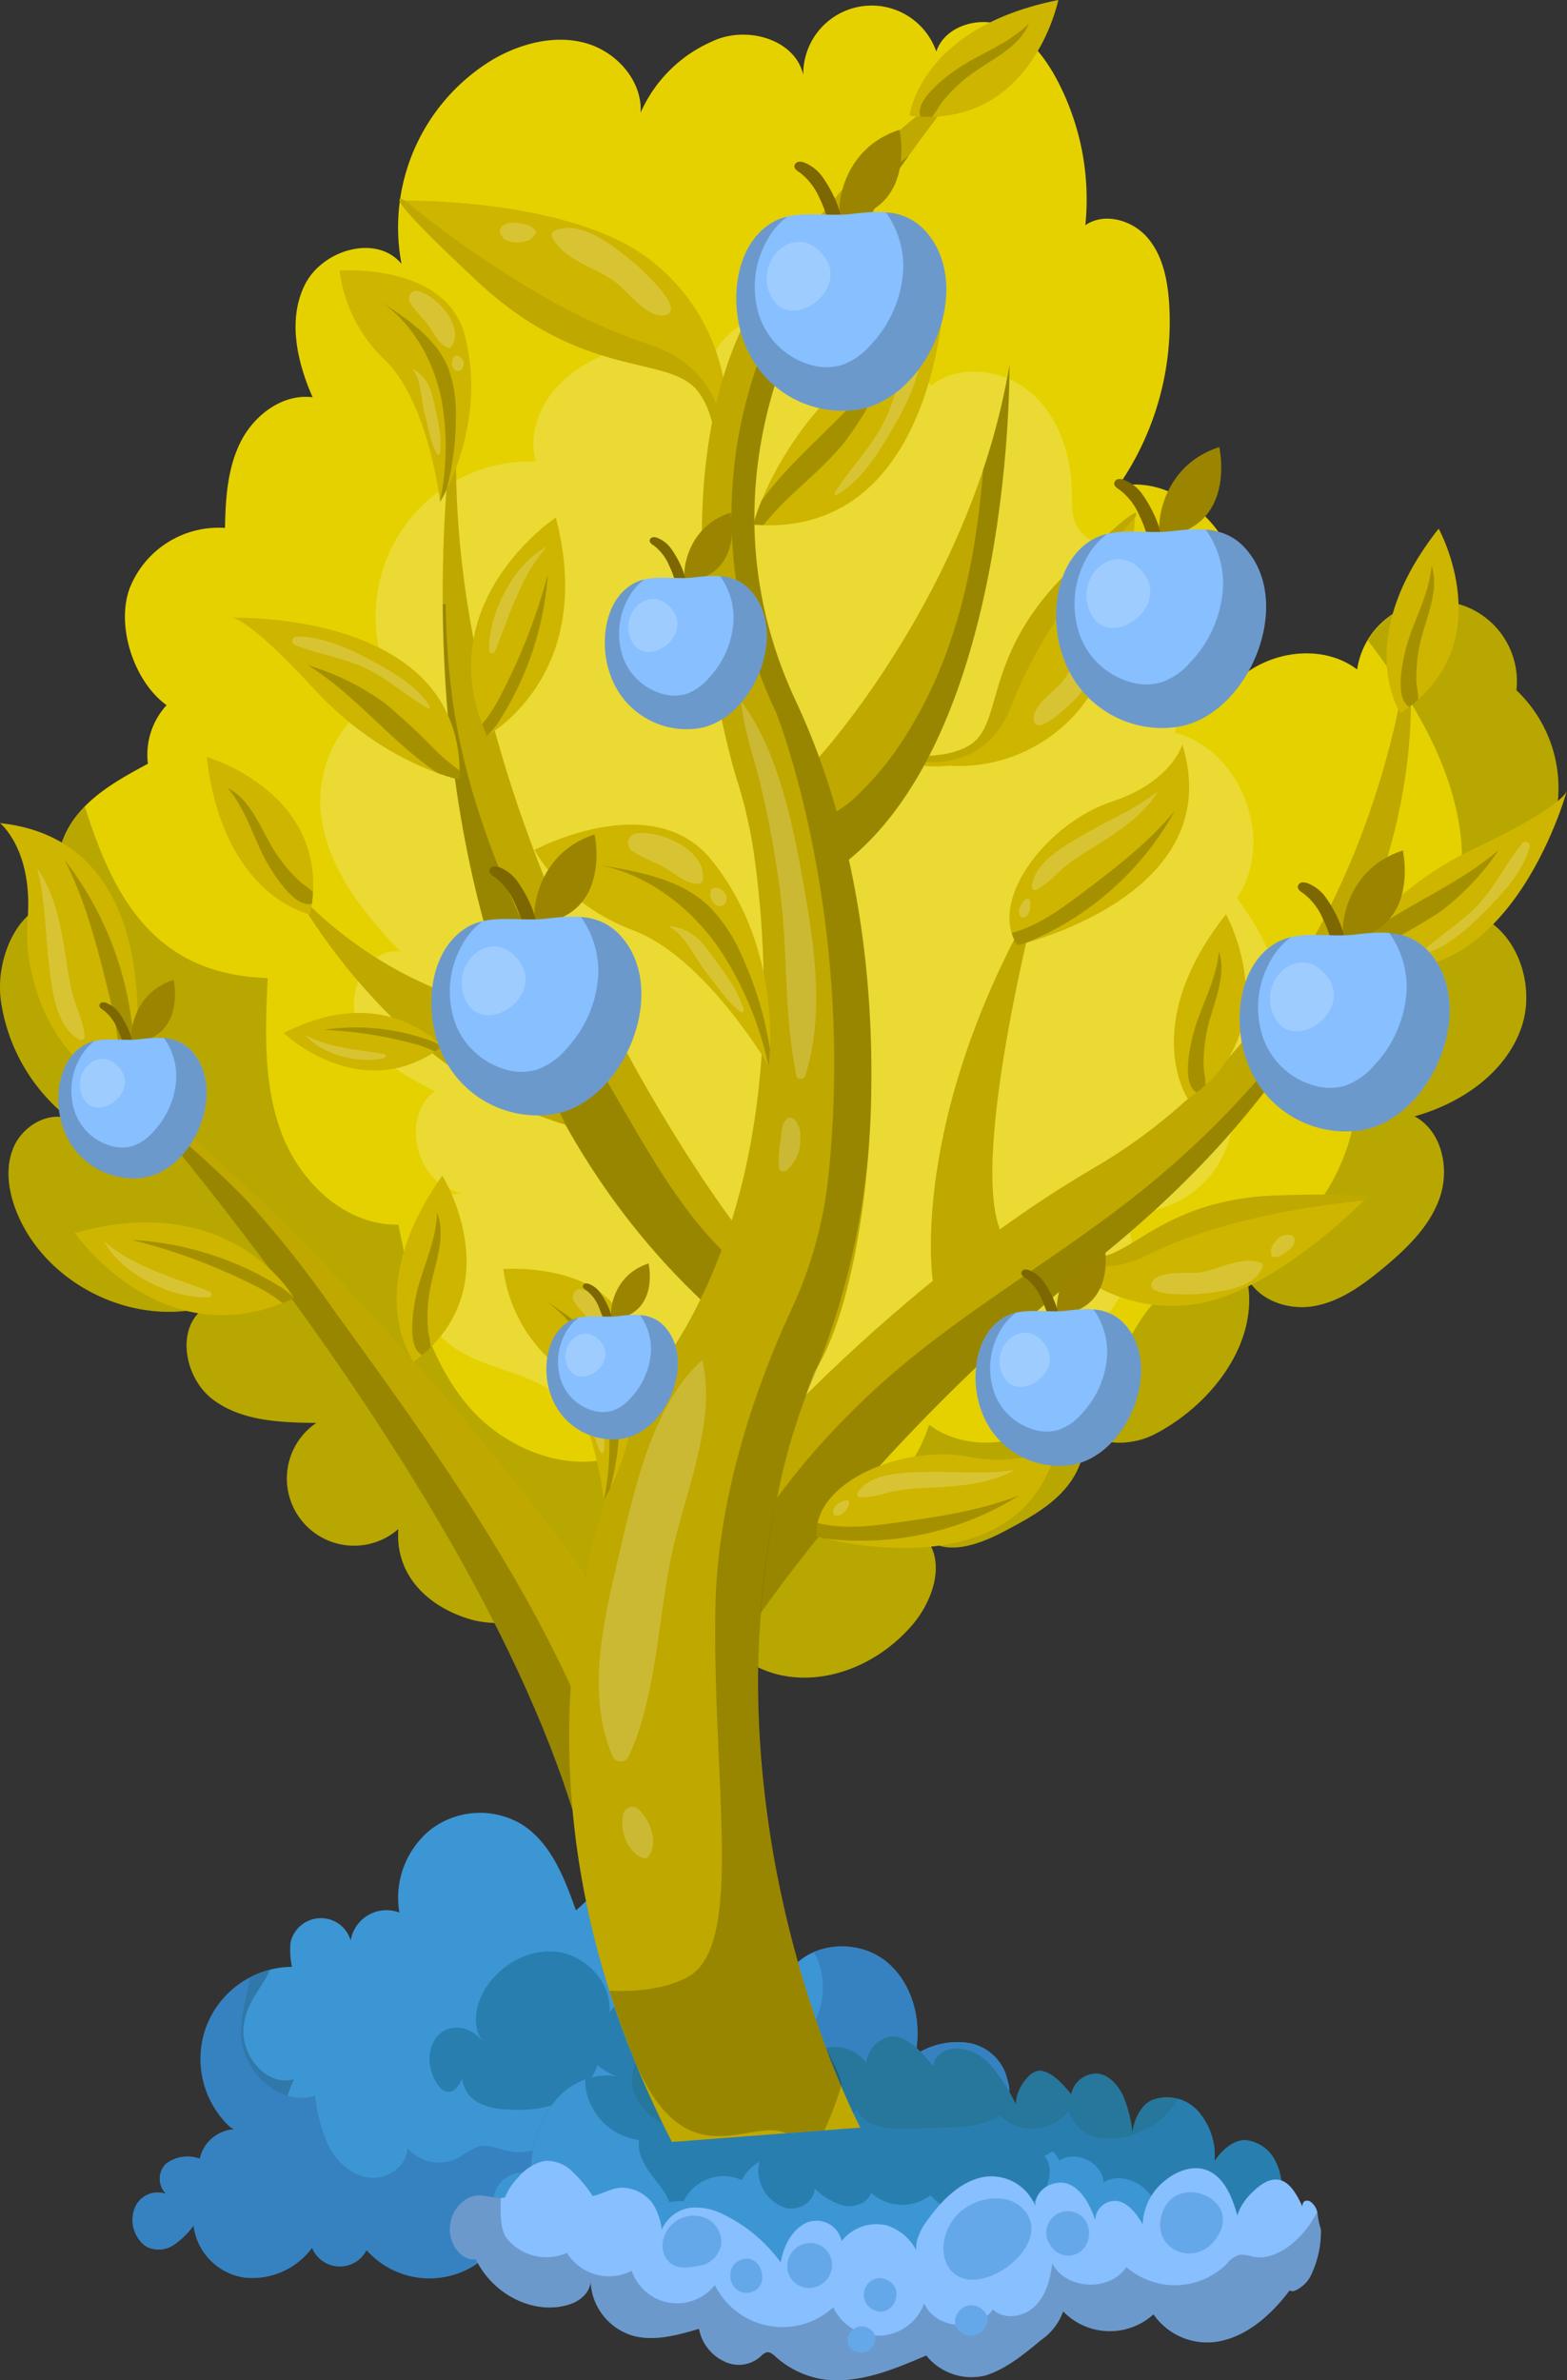 <svg id="Group_1006" data-name="Group 1006" xmlns="http://www.w3.org/2000/svg" xmlns:xlink="http://www.w3.org/1999/xlink" width="232.953" height="353.828" viewBox="0 0 232.953 353.828">
  <rect x="0" y="0" width="232.953" height="353.828" fill="#333333" stroke="none"/>
  <defs>
    <clipPath id="clip-path">
      <rect id="Rectangle_336" data-name="Rectangle 336" width="232.953" height="353.828" fill="none"/>
    </clipPath>
    <clipPath id="clip-path-3">
      <rect id="Rectangle_261" data-name="Rectangle 261" width="59.777" height="45.839" transform="translate(19.697 292.848)" fill="none"/>
    </clipPath>
    <clipPath id="clip-path-4">
      <rect id="Rectangle_262" data-name="Rectangle 262" width="38.225" height="30.763" transform="translate(111.825 291.048)" fill="none"/>
    </clipPath>
    <clipPath id="clip-path-5">
      <rect id="Rectangle_263" data-name="Rectangle 263" width="129.5" height="27.469" transform="translate(66.873 326.359)" fill="none"/>
    </clipPath>
    <clipPath id="clip-path-6">
      <rect id="Rectangle_264" data-name="Rectangle 264" width="231.698" height="160.065" transform="translate(0 89.333)" fill="none"/>
    </clipPath>
    <clipPath id="clip-path-7">
      <rect id="Rectangle_265" data-name="Rectangle 265" width="142.201" height="172.67" transform="translate(47.606 46.052)" fill="none"/>
    </clipPath>
    <clipPath id="clip-path-8">
      <rect id="Rectangle_266" data-name="Rectangle 266" width="17.74" height="13.035" transform="translate(81.999 33.875)" fill="none"/>
    </clipPath>
    <clipPath id="clip-path-9">
      <rect id="Rectangle_267" data-name="Rectangle 267" width="5.423" height="2.92" transform="translate(74.312 33.105)" fill="none"/>
    </clipPath>
    <clipPath id="clip-path-10">
      <rect id="Rectangle_268" data-name="Rectangle 268" width="10.916" height="13.718" transform="translate(153.657 94.095)" fill="none"/>
    </clipPath>
    <clipPath id="clip-path-11">
      <rect id="Rectangle_269" data-name="Rectangle 269" width="2.36" height="4.316" transform="translate(163.14 87.991)" fill="none"/>
    </clipPath>
    <clipPath id="clip-path-12">
      <rect id="Rectangle_270" data-name="Rectangle 270" width="16.595" height="5.006" transform="translate(171.124 187.415)" fill="none"/>
    </clipPath>
    <clipPath id="clip-path-13">
      <rect id="Rectangle_271" data-name="Rectangle 271" width="3.524" height="3.341" transform="translate(188.936 183.518)" fill="none"/>
    </clipPath>
    <clipPath id="clip-path-14">
      <rect id="Rectangle_272" data-name="Rectangle 272" width="72.182" height="121.297" transform="translate(18.493 161.514)" fill="none"/>
    </clipPath>
    <clipPath id="clip-path-15">
      <rect id="Rectangle_273" data-name="Rectangle 273" width="97.295" height="113.226" transform="translate(103.551 141.537)" fill="none"/>
    </clipPath>
    <clipPath id="clip-path-16">
      <rect id="Rectangle_274" data-name="Rectangle 274" width="42.778" height="106.344" transform="translate(65.823 89.8)" fill="none"/>
    </clipPath>
    <clipPath id="clip-path-17">
      <rect id="Rectangle_275" data-name="Rectangle 275" width="30.52" height="77.782" transform="translate(119.553 54.266)" fill="none"/>
    </clipPath>
    <clipPath id="clip-path-18">
      <rect id="Rectangle_276" data-name="Rectangle 276" width="44.493" height="294.411" transform="translate(90.61 23.142)" fill="none"/>
    </clipPath>
    <clipPath id="clip-path-19">
      <rect id="Rectangle_277" data-name="Rectangle 277" width="26.09" height="29.975" transform="translate(88.38 128.456)" fill="none"/>
    </clipPath>
    <clipPath id="clip-path-20">
      <rect id="Rectangle_278" data-name="Rectangle 278" width="11.131" height="7.55" transform="translate(93.377 123.834)" fill="none"/>
    </clipPath>
    <clipPath id="clip-path-21">
      <rect id="Rectangle_279" data-name="Rectangle 279" width="2.428" height="2.736" transform="translate(105.57 131.977)" fill="none"/>
    </clipPath>
    <clipPath id="clip-path-22">
      <rect id="Rectangle_280" data-name="Rectangle 280" width="10.92" height="12.789" transform="translate(99.649 137.696)" fill="none"/>
    </clipPath>
    <clipPath id="clip-path-23">
      <rect id="Rectangle_281" data-name="Rectangle 281" width="11.506" height="29.993" transform="translate(56.264 44.604)" fill="none"/>
    </clipPath>
    <clipPath id="clip-path-24">
      <rect id="Rectangle_282" data-name="Rectangle 282" width="6.837" height="8.482" transform="translate(60.808 43.227)" fill="none"/>
    </clipPath>
    <clipPath id="clip-path-25">
      <rect id="Rectangle_283" data-name="Rectangle 283" width="1.768" height="2.337" transform="translate(67.174 52.832)" fill="none"/>
    </clipPath>
    <clipPath id="clip-path-26">
      <rect id="Rectangle_284" data-name="Rectangle 284" width="4.082" height="12.636" transform="translate(61.417 54.939)" fill="none"/>
    </clipPath>
    <clipPath id="clip-path-27">
      <rect id="Rectangle_285" data-name="Rectangle 285" width="11.506" height="29.993" transform="translate(80.618 193.035)" fill="none"/>
    </clipPath>
    <clipPath id="clip-path-28">
      <rect id="Rectangle_286" data-name="Rectangle 286" width="6.838" height="8.482" transform="translate(85.163 191.657)" fill="none"/>
    </clipPath>
    <clipPath id="clip-path-29">
      <rect id="Rectangle_287" data-name="Rectangle 287" width="1.768" height="2.337" transform="translate(91.529 201.263)" fill="none"/>
    </clipPath>
    <clipPath id="clip-path-30">
      <rect id="Rectangle_288" data-name="Rectangle 288" width="4.081" height="12.636" transform="translate(85.772 203.369)" fill="none"/>
    </clipPath>
    <clipPath id="clip-path-31">
      <rect id="Rectangle_289" data-name="Rectangle 289" width="11.131" height="56.003" transform="translate(110.203 104.409)" fill="none"/>
    </clipPath>
    <clipPath id="clip-path-32">
      <rect id="Rectangle_290" data-name="Rectangle 290" width="3.24" height="8.007" transform="translate(115.735 166.144)" fill="none"/>
    </clipPath>
    <clipPath id="clip-path-33">
      <rect id="Rectangle_291" data-name="Rectangle 291" width="20.147" height="24.484" transform="translate(111.967 53.569)" fill="none"/>
    </clipPath>
    <clipPath id="clip-path-34">
      <rect id="Rectangle_292" data-name="Rectangle 292" width="12.893" height="22.453" transform="translate(124.051 51.137)" fill="none"/>
    </clipPath>
    <clipPath id="clip-path-35">
      <rect id="Rectangle_293" data-name="Rectangle 293" width="22.934" height="16.875" transform="translate(199.899 126.322)" fill="none"/>
    </clipPath>
    <clipPath id="clip-path-36">
      <rect id="Rectangle_294" data-name="Rectangle 294" width="16.061" height="16.674" transform="translate(211.366 125.14)" fill="none"/>
    </clipPath>
    <clipPath id="clip-path-37">
      <rect id="Rectangle_295" data-name="Rectangle 295" width="22.546" height="17.016" transform="translate(45.776 98.891)" fill="none"/>
    </clipPath>
    <clipPath id="clip-path-38">
      <rect id="Rectangle_296" data-name="Rectangle 296" width="20.464" height="10.67" transform="translate(43.451 94.647)" fill="none"/>
    </clipPath>
    <clipPath id="clip-path-39">
      <rect id="Rectangle_297" data-name="Rectangle 297" width="9.772" height="23.977" transform="translate(71.668 85.399)" fill="none"/>
    </clipPath>
    <clipPath id="clip-path-40">
      <rect id="Rectangle_298" data-name="Rectangle 298" width="8.518" height="15.812" transform="translate(72.722 81.324)" fill="none"/>
    </clipPath>
    <clipPath id="clip-path-41">
      <rect id="Rectangle_299" data-name="Rectangle 299" width="24.125" height="9.398" transform="translate(19.596 184.328)" fill="none"/>
    </clipPath>
    <clipPath id="clip-path-42">
      <rect id="Rectangle_300" data-name="Rectangle 300" width="15.944" height="8.266" transform="translate(15.526 184.595)" fill="none"/>
    </clipPath>
    <clipPath id="clip-path-43">
      <rect id="Rectangle_301" data-name="Rectangle 301" width="17.622" height="3.607" transform="translate(48.099 152.736)" fill="none"/>
    </clipPath>
    <clipPath id="clip-path-44">
      <rect id="Rectangle_302" data-name="Rectangle 302" width="11.94" height="3.719" transform="translate(45.372 153.846)" fill="none"/>
    </clipPath>
    <clipPath id="clip-path-45">
      <rect id="Rectangle_303" data-name="Rectangle 303" width="10.338" height="32.834" transform="translate(9.628 127.875)" fill="none"/>
    </clipPath>
    <clipPath id="clip-path-46">
      <rect id="Rectangle_304" data-name="Rectangle 304" width="7.019" height="25.458" transform="translate(5.549 129.162)" fill="none"/>
    </clipPath>
    <clipPath id="clip-path-47">
      <rect id="Rectangle_305" data-name="Rectangle 305" width="2.715" height="2.52" transform="translate(13.266 155.751)" fill="none"/>
    </clipPath>
    <clipPath id="clip-path-48">
      <rect id="Rectangle_306" data-name="Rectangle 306" width="24.232" height="19.939" transform="translate(150.396 120.569)" fill="none"/>
    </clipPath>
    <clipPath id="clip-path-49">
      <rect id="Rectangle_307" data-name="Rectangle 307" width="18.737" height="14.654" transform="translate(153.398 117.669)" fill="none"/>
    </clipPath>
    <clipPath id="clip-path-50">
      <rect id="Rectangle_308" data-name="Rectangle 308" width="1.708" height="2.846" transform="translate(151.476 133.574)" fill="none"/>
    </clipPath>
    <clipPath id="clip-path-51">
      <rect id="Rectangle_309" data-name="Rectangle 309" width="30.155" height="6.726" transform="translate(121.37 222.309)" fill="none"/>
    </clipPath>
    <clipPath id="clip-path-52">
      <rect id="Rectangle_310" data-name="Rectangle 310" width="23.319" height="4.035" transform="translate(127.422 218.549)" fill="none"/>
    </clipPath>
    <clipPath id="clip-path-53">
      <rect id="Rectangle_311" data-name="Rectangle 311" width="2.399" height="2.302" transform="translate(123.867 223.007)" fill="none"/>
    </clipPath>
    <clipPath id="clip-path-54">
      <rect id="Rectangle_312" data-name="Rectangle 312" width="15.938" height="59.601" transform="translate(89.015 202.262)" fill="none"/>
    </clipPath>
    <clipPath id="clip-path-55">
      <rect id="Rectangle_313" data-name="Rectangle 313" width="4.602" height="7.628" transform="translate(92.51 268.617)" fill="none"/>
    </clipPath>
    <clipPath id="clip-path-56">
      <rect id="Rectangle_314" data-name="Rectangle 314" width="4.975" height="21.01" transform="translate(208.224 84.077)" fill="none"/>
    </clipPath>
    <clipPath id="clip-path-57">
      <rect id="Rectangle_315" data-name="Rectangle 315" width="4.975" height="21.01" transform="translate(176.608 141.403)" fill="none"/>
    </clipPath>
    <clipPath id="clip-path-58">
      <rect id="Rectangle_316" data-name="Rectangle 316" width="12.677" height="17.265" transform="translate(33.858 117.15)" fill="none"/>
    </clipPath>
    <clipPath id="clip-path-59">
      <rect id="Rectangle_317" data-name="Rectangle 317" width="4.223" height="21.152" transform="translate(61.279 180.305)" fill="none"/>
    </clipPath>
    <clipPath id="clip-path-60">
      <rect id="Rectangle_318" data-name="Rectangle 318" width="16.257" height="13.879" transform="translate(136.712 3.492)" fill="none"/>
    </clipPath>
    <clipPath id="clip-path-61">
      <rect id="Rectangle_319" data-name="Rectangle 319" width="31.223" height="29.506" transform="translate(109.455 31.568)" fill="none"/>
    </clipPath>
    <clipPath id="clip-path-62">
      <rect id="Rectangle_320" data-name="Rectangle 320" width="9.499" height="10.239" transform="translate(113.968 35.944)" fill="none"/>
    </clipPath>
    <clipPath id="clip-path-63">
      <rect id="Rectangle_321" data-name="Rectangle 321" width="22.056" height="20.843" transform="translate(8.669 154.325)" fill="none"/>
    </clipPath>
    <clipPath id="clip-path-64">
      <rect id="Rectangle_322" data-name="Rectangle 322" width="6.71" height="7.233" transform="translate(11.857 157.416)" fill="none"/>
    </clipPath>
    <clipPath id="clip-path-65">
      <rect id="Rectangle_323" data-name="Rectangle 323" width="24.074" height="22.75" transform="translate(89.914 85.663)" fill="none"/>
    </clipPath>
    <clipPath id="clip-path-66">
      <rect id="Rectangle_324" data-name="Rectangle 324" width="7.324" height="7.895" transform="translate(93.394 89.037)" fill="none"/>
    </clipPath>
    <clipPath id="clip-path-67">
      <rect id="Rectangle_325" data-name="Rectangle 325" width="31.223" height="29.506" transform="translate(156.999 78.731)" fill="none"/>
    </clipPath>
    <clipPath id="clip-path-68">
      <rect id="Rectangle_326" data-name="Rectangle 326" width="9.499" height="10.238" transform="translate(161.512 83.108)" fill="none"/>
    </clipPath>
    <clipPath id="clip-path-69">
      <rect id="Rectangle_327" data-name="Rectangle 327" width="31.224" height="29.506" transform="translate(184.287 138.699)" fill="none"/>
    </clipPath>
    <clipPath id="clip-path-70">
      <rect id="Rectangle_328" data-name="Rectangle 328" width="9.499" height="10.238" transform="translate(188.8 143.076)" fill="none"/>
    </clipPath>
    <clipPath id="clip-path-71">
      <rect id="Rectangle_329" data-name="Rectangle 329" width="31.224" height="29.506" transform="translate(64.122 136.324)" fill="none"/>
    </clipPath>
    <clipPath id="clip-path-72">
      <rect id="Rectangle_330" data-name="Rectangle 330" width="9.499" height="10.239" transform="translate(68.635 140.7)" fill="none"/>
    </clipPath>
    <clipPath id="clip-path-73">
      <rect id="Rectangle_331" data-name="Rectangle 331" width="24.617" height="23.263" transform="translate(145.024 194.663)" fill="none"/>
    </clipPath>
    <clipPath id="clip-path-74">
      <rect id="Rectangle_332" data-name="Rectangle 332" width="7.489" height="8.072" transform="translate(148.582 198.114)" fill="none"/>
    </clipPath>
    <clipPath id="clip-path-75">
      <rect id="Rectangle_333" data-name="Rectangle 333" width="19.547" height="18.472" transform="translate(81.232 195.507)" fill="none"/>
    </clipPath>
    <clipPath id="clip-path-76">
      <rect id="Rectangle_334" data-name="Rectangle 334" width="5.947" height="6.41" transform="translate(84.058 198.247)" fill="none"/>
    </clipPath>
  </defs>
  <g id="Group_1005" data-name="Group 1005" clip-path="url(#clip-path)">
    <g id="Group_1004" data-name="Group 1004">
      <g id="Group_1003" data-name="Group 1003" clip-path="url(#clip-path)">
        <path id="Path_706" data-name="Path 706" d="M149.592,308.531a7.154,7.154,0,0,0-5.7-4.845,11.387,11.387,0,0,0-7.565,1.618,1.566,1.566,0,0,0-.245.181c1.03-5.089-.418-10.827-4.492-14.01-4.347-3.4-11.672-2.7-14.484,2.047-.816-2.815-2.482-5.638-5.225-6.672s-6.5.693-6.6,3.622c-.189-4.2-5.321-7.327-9.141-5.564.482-2.476-2.189-4.665-4.711-4.627s-3.86,2.116-5.812,3.712c-1.736-4.9-3.77-10.185-8.216-12.885a12.116,12.116,0,0,0-13.221.749,13.038,13.038,0,0,0-4.807,12.461,5.4,5.4,0,0,0-7.241,4.154,4.616,4.616,0,0,0-8.938.3,11.618,11.618,0,0,0,.215,3.619,13.718,13.718,0,0,0-9.576,23.439,3.115,3.115,0,0,0,1.006.707,5.612,5.612,0,0,0-5.138,4.378,5.3,5.3,0,0,0-5.016.746,3.143,3.143,0,0,0,.038,4.5,3.684,3.684,0,0,0-4.451,1.583,4.816,4.816,0,0,0,.218,4.907,3.92,3.92,0,0,0,1.432,1.4,4.07,4.07,0,0,0,3.927-.342,12,12,0,0,0,2.93-2.874,8.919,8.919,0,0,0,7.68,7.751,11.037,11.037,0,0,0,9.938-4.451,4.45,4.45,0,0,0,8.092.347A12.525,12.525,0,0,0,75.135,331.6c3.63-7.547,15.546-8.775,23.9-9.355s16.8-.076,25.064-1.434c7.959-1.308,15.526-4.306,23.022-7.284a6.308,6.308,0,0,0,2.345-1.351c.989-1.044.5-2.256.125-3.643" fill="#3c96d3"/>
        <g id="Group_783" data-name="Group 783" opacity="0.2" style="mix-blend-mode: overlay;isolation: isolate">
          <g id="Group_782" data-name="Group 782">
            <g id="Group_781" data-name="Group 781" clip-path="url(#clip-path-3)">
              <path id="Path_707" data-name="Path 707" d="M75.134,331.6a11.7,11.7,0,0,1,4.34-4.723c-.162-.067-.326-.128-.485-.2a8.336,8.336,0,0,1-8.688,2.559,7.947,7.947,0,0,0-2.833-.694c-.977.067-1.982,1-1.658,1.921a7.463,7.463,0,0,1-7.993-3.892,3.1,3.1,0,0,1-4.9.739c-.8-.9-1.041-2.285-2.058-2.932-.961-.61-2.206-.318-3.342-.386-3.022-.183-5.3-3.139-5.692-6.141s.675-5.993,1.89-8.766c-3.925,1.182-7.7-3.24-7.526-7.336.153-3.732,2.477-5.8,3.96-8.9a13.682,13.682,0,0,0-6.323,22.987,3.156,3.156,0,0,0,1.006.707,5.609,5.609,0,0,0-5.138,4.377,5.3,5.3,0,0,0-5.016.747,3.144,3.144,0,0,0,.038,4.5,3.683,3.683,0,0,0-4.451,1.583,4.816,4.816,0,0,0,.218,4.906,3.935,3.935,0,0,0,1.432,1.4,4.069,4.069,0,0,0,3.928-.342,12.013,12.013,0,0,0,2.929-2.873,8.917,8.917,0,0,0,7.68,7.75,11.037,11.037,0,0,0,9.938-4.45,4.45,4.45,0,0,0,8.092.347A12.524,12.524,0,0,0,75.134,331.6"/>
            </g>
          </g>
        </g>
        <g id="Group_786" data-name="Group 786" opacity="0.2" style="mix-blend-mode: overlay;isolation: isolate">
          <g id="Group_785" data-name="Group 785">
            <g id="Group_784" data-name="Group 784" clip-path="url(#clip-path-4)">
              <path id="Path_708" data-name="Path 708" d="M149.467,312.174c.988-1.044.5-2.256.124-3.643a7.149,7.149,0,0,0-5.7-4.845,11.388,11.388,0,0,0-7.565,1.618,1.565,1.565,0,0,0-.245.181c1.031-5.089-.416-10.827-4.491-14.01-.2-.154-.407-.29-.615-.427.792,3.232-.774,7.151-3.964,8.367,2.6,3.112,4.084,7.448,2.823,11.3s-5.856,6.605-9.585,5.012a20.008,20.008,0,0,1-8.422,6.081,91.739,91.739,0,0,0,12.275-1c7.959-1.308,15.527-4.306,23.023-7.284a6.3,6.3,0,0,0,2.345-1.351"/>
            </g>
          </g>
        </g>
        <path id="Path_709" data-name="Path 709" d="M143.889,303.686a11.383,11.383,0,0,0-7.565,1.619,1.5,1.5,0,0,0-.245.18c1.03-5.089-.417-10.827-4.491-14.01a10.805,10.805,0,0,0-10.61-1.272c2.5,4.4,1.477,10.848-2.836,13.717,1.99,2.452,1.04,6.336-1.222,8.54s-5.44,3.137-8.491,3.951c-8,2.135-16.973,3.876-24.193-.177a8.562,8.562,0,0,1-8.7,3.527c-1.474-.317-2.958-1.036-4.42-.667a12.805,12.805,0,0,0-2.927,1.666,6.23,6.23,0,0,1-7.632-1.444c-.035,2.651-2.889,4.667-5.528,4.419s-4.858-2.242-6.1-4.585a24.161,24.161,0,0,1-2.083-7.635c-4.464,1.518-9.341-2.279-10.668-6.8-1.047-3.57.484-7.263.938-10.656a13.91,13.91,0,0,0-6.307,6.869,14.06,14.06,0,0,0,3.02,14.91,3.145,3.145,0,0,0,1.006.707,5.609,5.609,0,0,0-5.138,4.377,5.3,5.3,0,0,0-5.016.747,3.142,3.142,0,0,0,.038,4.5,3.686,3.686,0,0,0-4.452,1.584,4.816,4.816,0,0,0,.219,4.906,3.925,3.925,0,0,0,1.431,1.4,4.069,4.069,0,0,0,3.928-.342,12.017,12.017,0,0,0,2.93-2.873,8.916,8.916,0,0,0,7.68,7.75,11.039,11.039,0,0,0,9.938-4.45,4.45,4.45,0,0,0,8.092.347A12.523,12.523,0,0,0,75.134,331.6c3.63-7.547,15.547-8.775,23.9-9.354s16.8-.076,25.065-1.435c7.959-1.308,15.527-4.306,23.023-7.284a6.318,6.318,0,0,0,2.345-1.351c.988-1.043.5-2.256.124-3.643a7.151,7.151,0,0,0-5.7-4.845" fill="#3682c1"/>
        <path id="Path_710" data-name="Path 710" d="M71.822,303.514c-1.725-2.142-1.174-5.381.244-7.738,2.232-3.713,6.63-6.2,10.919-5.586s7.98,4.679,7.627,9a5.968,5.968,0,0,1,10.8,2.031,3.353,3.353,0,0,1,5.157.13,4.1,4.1,0,0,1-.825,5.379,5.3,5.3,0,0,1-5.655.448,8.735,8.735,0,0,1-11.262-.168,9.026,9.026,0,0,1-5.346,5.518,18.283,18.283,0,0,1-7.81,1.071,10.315,10.315,0,0,1-4.519-.988,4.625,4.625,0,0,1-2.436-3.569c-2.27,4.8-5.142-.5-4.854-3.395.469-4.721,5.194-5.561,7.959-2.129" fill="#287faf"/>
        <path id="Path_711" data-name="Path 711" d="M190.179,331.218c.481-3.341.9-7.042-.562-9.895a5.545,5.545,0,0,0-4.394-3.16c-1.762-.111-3.564,1.433-4.673,3.138a9.979,9.979,0,0,0-2.594-7.618,6.172,6.172,0,0,0-6.583-1.538c-1.639.632-2.755,2.721-3.027,4.813a18.332,18.332,0,0,0-1.43-5.514c-.814-1.659-2.167-3.016-3.735-3.191a3.859,3.859,0,0,0-3.946,3.063c-1.254-1.512-2.618-3.1-4.349-3.47s-3.933,2.795-3.865,4.964a28.46,28.46,0,0,0-3.527-5.551,7.158,7.158,0,0,0-5.144-2.745c-1.531.011-3.466.768-3.616,2.651-1.485-1.819-3.077-3.714-5.115-4.313s-4.494,1.215-4.864,3.769a5.783,5.783,0,0,0-5.654-2.234,6.978,6.978,0,0,0-4.756,4.45c.467.032-.01.92.229.421a4.334,4.334,0,0,0-5.75-1.937c-1.976,1.074-3.012,3.9-2.578,6.5a20.693,20.693,0,0,0-3.454-5.94c-1.5-1.6-3.621-2.531-5.524-1.79-.772.3-1.779.46-1.228,1.183a7.064,7.064,0,0,0-3.864-1.765,3.805,3.805,0,0,0-2.731.609,2.891,2.891,0,0,0-1.331,2.643,9.651,9.651,0,0,0-8.631,2.521,14.917,14.917,0,0,0-4.4,9.527c-.1,1.087-.374,2.937.421,2.452a4.677,4.677,0,0,0-5.292,1.4c-1.312,1.7-1.27,4.908.365,6.071Z" fill="#26779b"/>
        <path id="Path_712" data-name="Path 712" d="M189.617,321.324a5.54,5.54,0,0,0-4.394-3.16c-1.762-.112-3.564,1.432-4.673,3.137a9.981,9.981,0,0,0-2.594-7.617,6.577,6.577,0,0,0-2.833-1.674c-.036.072-.063.149-.1.219a11.368,11.368,0,0,1-5.859,4.828,10.071,10.071,0,0,1-5.994.7,5.7,5.7,0,0,1-4.3-3.929,6.9,6.9,0,0,1-10.205.69c-2.442,1.568-5.506,1.7-8.407,1.776l-5.8.159c-2.728.074-6.183-.336-7-2.939a6,6,0,0,1-9.376-.55c-2.7,4.192-9.755,4.433-12.732.435a4.646,4.646,0,0,1-4.985,2.835,7.853,7.853,0,0,1-5.082-3.288c-2.249-2.992-1.186-5.069-.475-7.4a3.274,3.274,0,0,0-1.359.571,2.892,2.892,0,0,0-1.33,2.644,9.648,9.648,0,0,0-8.631,2.521,14.914,14.914,0,0,0-4.4,9.527,7.555,7.555,0,0,0-.042,2.329,4.589,4.589,0,0,0-4.83,1.527c-1.311,1.7-1.269,4.908.366,6.07l115.6.483c.481-3.342.9-7.042-.562-9.895" fill="#287faf"/>
        <path id="Path_713" data-name="Path 713" d="M94.992,318.133a9.217,9.217,0,0,1-7.941-7.921,8.128,8.128,0,0,1-.036-1.08,10.409,10.409,0,0,0-3.532,2.15,14.925,14.925,0,0,0-4.4,9.528,7.555,7.555,0,0,0-.042,2.329,4.586,4.586,0,0,0-4.829,1.527c-1.311,1.7-1.27,4.908.366,6.07l23.389.1c5.18-4.035-3.625-7.146-2.977-12.7" fill="#3c96d3"/>
        <path id="Path_714" data-name="Path 714" d="M101.6,327.322a6.583,6.583,0,0,1,8.681-3.227,6.738,6.738,0,0,1,8.808-2.946,4.931,4.931,0,0,0,1.7.714c1.015.1,1.885-.649,2.7-1.263,2.906-2.188,7.731-2.735,9.709.319a4.977,4.977,0,0,1,8-.6c1.3-2.806,5.844-3.247,7.661-.743a5.624,5.624,0,0,1,8.627,1.629c2.454-1.653,6.392.273,6.593,3.225,2.407-1.5,5.792-.072,7.293,2.335s1.571,5.423,1.377,8.254c-1.851-1-4.1-.723-6.18-.387-11.552,1.871-22.971,4.671-34.627,5.705s-23.793.194-34.333-4.888c-2.653-1.279-6.837-2.86-4.22-6.13,1.093-1.367,8.408-2.456,8.217-1.994" fill="#287faf"/>
        <path id="Path_715" data-name="Path 715" d="M171.362,326.762c-1.5-2.407-4.886-3.837-7.293-2.335-.2-2.952-4.139-4.879-6.593-3.225a4.583,4.583,0,0,0-1-1.4,4.018,4.018,0,0,1-1.2.664c1.632,2.078.565,5.424-1.677,6.824s-5.165,1.208-7.649.308a5.644,5.644,0,0,1-7.6-1.26A6.947,6.947,0,0,1,129.5,326c-.557,1.567-2.534,2.232-4.158,1.877a10.421,10.421,0,0,1-4.242-2.523c-.028,1.992-2.39,3.369-4.323,2.888a5.888,5.888,0,0,1-3.868-4.2,4.838,4.838,0,0,1,.017-2.672,6.238,6.238,0,0,0-2.654,2.725,6.582,6.582,0,0,0-8.68,3.227c.191-.463-7.124.626-8.218,1.993-2.616,3.271,1.568,4.852,4.22,6.13,10.541,5.082,22.677,5.922,34.334,4.888,4.787-.424,9.534-1.153,14.266-1.986q10.058-2.4,20.022-5.163c2.27-.631,4.657-1.367,6.391-2.9a9.457,9.457,0,0,0-1.249-3.524" fill="#3c96d3"/>
        <path id="Path_716" data-name="Path 716" d="M196.371,331.444a11.152,11.152,0,0,1-.495-2.333,2.676,2.676,0,0,0-1.119-1.855c-.6-.292-1.205-.013-1.119.781-.792-1.665-1.74-3.478-3.263-3.928-1.5-.443-3.021.613-4.223,1.819a8.609,8.609,0,0,0-2.047,2.935c-.061.158-.114.323-.162.49-.757-2.787-1.9-5.38-4.013-6.5s-4.658-.338-6.615,1.216a8.674,8.674,0,0,0-3.438,6.6c-.9-1.575-2.076-3.07-3.608-3.442a2.945,2.945,0,0,0-3.454,2.813c-.773-2.356-2.084-4.674-4.06-5.389s-4.946.745-4.851,3.289a7.025,7.025,0,0,0-8.21-4.194c-3.128.792-5.769,3.415-7.876,6.387a8.412,8.412,0,0,0-1.525,3.085,4.561,4.561,0,0,0-.08,1.29,7.567,7.567,0,0,0-4.369-3.674,6.566,6.566,0,0,0-6.724,2.324,3.813,3.813,0,0,0-5.331-2.677c-2.009,1.015-3.281,3.233-3.725,5.854a22.787,22.787,0,0,0-8.347-7.051,9.067,9.067,0,0,0-5.07-1.082,5.483,5.483,0,0,0-4.266,3.249,9.317,9.317,0,0,0-1.231-3.692,5.746,5.746,0,0,0-4.3-2.52c-1.628-.17-3.12.862-4.73,1.233A20.61,20.61,0,0,0,85,322.741a5.335,5.335,0,0,0-4.091-1.494,6.992,6.992,0,0,0-3.84,2.415,8.887,8.887,0,0,0-1.988,3c-1.088.307-2.657-.283-3.772-.3-2.111-.04-4.2,2.012-4.417,4.607s1.739,5.2,3.835,4.868c2.692,5.566,9.031,8.435,14.109,6.67,1.378-.479,2.892-1.688,2.96-3.368a8.813,8.813,0,0,0,6.194,8.059c3.259.917,6.661-.042,9.924-1a6.721,6.721,0,0,0,3.8,4.868,4.848,4.848,0,0,0,5.4-.8,2.153,2.153,0,0,1,.837-.573c.543-.126,1.04.348,1.479.757a13.694,13.694,0,0,0,11.027,3.276c3.859-.426,7.572-2,11.24-3.567a8.624,8.624,0,0,0,8.879,2.951c2.992-.95,5.626-3.118,8.194-5.249a8.676,8.676,0,0,0,3.281-4.261,9.647,9.647,0,0,0,13.424.444,9.712,9.712,0,0,0,10.542,3.833c3.776-.984,7.079-3.9,9.709-7.4.563.415,1.477-.32,2.035-.753a4.833,4.833,0,0,0,1.283-1.827,14.967,14.967,0,0,0,1.325-6.446" fill="#87bfff"/>
        <g id="Group_789" data-name="Group 789" opacity="0.2" style="mix-blend-mode: overlay;isolation: isolate">
          <g id="Group_788" data-name="Group 788">
            <g id="Group_787" data-name="Group 787" clip-path="url(#clip-path-5)">
              <path id="Path_717" data-name="Path 717" d="M193.764,339.717a4.854,4.854,0,0,0,1.282-1.827,14.966,14.966,0,0,0,1.325-6.446,11.089,11.089,0,0,1-.495-2.333c-.022-.093-.054-.183-.08-.275a14.607,14.607,0,0,1-3.517,4.551c-1.674,1.431-3.864,2.534-6.022,2.1a5.373,5.373,0,0,0-2-.287,4.125,4.125,0,0,0-1.989,1.462,11.008,11.008,0,0,1-14.83.36c-2.42,3.7-8.92,3.4-11-.5-.306,2.3-.929,4.7-2.586,6.321s-4.614,2.1-6.253.458c-2.284,3.493-8.543,2.955-10.2-.877a7.329,7.329,0,0,1-13.519.579,11.195,11.195,0,0,1-17.608-3.315,7.13,7.13,0,0,1-12.36-2.116,7.344,7.344,0,0,1-9.619-2.657A7.6,7.6,0,0,1,75.37,332.8c-1.054-1.338-.979-3.811-.917-6.061-1.011.028-2.23-.366-3.146-.383-2.111-.04-4.2,2.011-4.417,4.607s1.739,5.2,3.835,4.868c2.691,5.566,9.031,8.435,14.109,6.67,1.378-.479,2.892-1.688,2.96-3.368a8.811,8.811,0,0,0,6.194,8.058c3.259.918,6.661-.041,9.924-1a6.721,6.721,0,0,0,3.8,4.868,4.846,4.846,0,0,0,5.4-.8,2.167,2.167,0,0,1,.837-.573c.544-.126,1.04.348,1.48.756a13.69,13.69,0,0,0,11.026,3.277c3.859-.426,7.572-2,11.24-3.567a8.624,8.624,0,0,0,8.879,2.951c2.992-.95,5.626-3.118,8.194-5.249a8.676,8.676,0,0,0,3.281-4.261,9.647,9.647,0,0,0,13.424.444,9.712,9.712,0,0,0,10.543,3.833c3.776-.984,7.078-3.9,9.709-7.4.563.415,1.475-.32,2.035-.753"/>
            </g>
          </g>
        </g>
        <path id="Path_718" data-name="Path 718" d="M142.254,329.3c-.021.022-.041.045-.061.067-1.843,2.048-2.73,5.423-1.082,7.817,3.682,5.348,15.471-3.006,11.374-8.357-2.491-3.252-7.735-2.223-10.231.473" fill="#65a8ea"/>
        <path id="Path_719" data-name="Path 719" d="M148.315,337.2c.049-.037.1-.081.163-.127l-.059.034-.1.093" fill="#603526"/>
        <path id="Path_720" data-name="Path 720" d="M156.332,329.818a3.162,3.162,0,0,0-.173,3.961,3.084,3.084,0,0,0,4.382,1.012,3.522,3.522,0,0,0,.441-5.175,3.218,3.218,0,0,0-4.65.2" fill="#65a8ea"/>
        <path id="Path_721" data-name="Path 721" d="M181.109,327.9c-1.928-2.673-7.286-3.141-8.475,1.568-1.243,4.927,4.709,7.49,7.817,3.753,1.729-2.079,1.627-3.978.658-5.321" fill="#65a8ea"/>
        <path id="Path_722" data-name="Path 722" d="M120.545,333.445a3.464,3.464,0,0,0-3.5,3.755,3.223,3.223,0,0,0,2.964,2.921,3.454,3.454,0,0,0,3.586-2.585,3.258,3.258,0,0,0-3.054-4.091" fill="#65a8ea"/>
        <path id="Path_723" data-name="Path 723" d="M104.534,329.6a4.663,4.663,0,0,0-6,3.652,3.459,3.459,0,0,0,1.028,3.1c1.267,1.1,2.883.706,4.384.49l-.234.031a3.917,3.917,0,0,0,3.484-3.137,3.835,3.835,0,0,0-2.663-4.131" fill="#65a8ea"/>
        <path id="Path_724" data-name="Path 724" d="M110.271,335.891c-2.847.921-1.9,5.418,1.135,4.919,3.271-.538,1.973-5.925-1.135-4.919" fill="#65a8ea"/>
        <path id="Path_725" data-name="Path 725" d="M132.079,339.06a2.324,2.324,0,0,0-3.408.994,2.477,2.477,0,0,0,1.066,3.267c2.794,1.565,5.007-2.816,2.342-4.261" fill="#65a8ea"/>
        <path id="Path_726" data-name="Path 726" d="M129.213,346.162c-2.354-1.406-4.584,2.094-2.107,3.37,2.148,1.106,4.287-2.068,2.107-3.37" fill="#65a8ea"/>
        <path id="Path_727" data-name="Path 727" d="M145.658,343.053c-2.562-1.5-5.191,2.139-2.633,3.8,2.436,1.581,5.472-2.139,2.633-3.8" fill="#65a8ea"/>
        <path id="Path_728" data-name="Path 728" d="M231.291,121.1a20.025,20.025,0,0,0-5.86-18.488,11.942,11.942,0,0,0-23.68-3.085c-4.5-3.428-11.2-2.993-15.923.119a18.5,18.5,0,0,0-3.135,2.561,29.334,29.334,0,0,0,1.862-15.261c-1.495-8.606-9.777-16.446-18.328-14.662a42.775,42.775,0,0,0,7.557-27.523c-.258-3.4-1.01-6.94-3.26-9.5s-6.368-3.723-9.171-1.785a38.068,38.068,0,0,0-4.2-21.579c-1.839-3.471-4.439-6.819-8.137-8.144s-8.586.178-9.823,3.907a10.173,10.173,0,0,0-19.781,3.469c-1.226-5.384-8.559-7.369-13.534-4.971A20.616,20.616,0,0,0,95.234,16.752C95.522,12,91.628,7.667,87.038,6.4s-9.572.038-13.7,2.406A29.143,29.143,0,0,0,59.689,39.232C56,34.757,47.958,37.1,45.347,42.281s-1.21,11.477,1.13,16.781c-4.387-.572-8.6,2.557-10.63,6.488s-2.318,8.508-2.4,12.931A14.22,14.22,0,0,0,19.287,87.42c-2.092,5.619.618,13.906,5.48,17.413a10.855,10.855,0,0,0-2.776,8.7c-3.988,2.153-8.1,4.412-10.84,8.021s-3.718,8.976-1.049,12.638c-6.755-1.058-10.9,7.755-9.974,14.53a27.039,27.039,0,0,0,10.284,17.648c-3.251-1.256-7.087,1.046-8.422,4.266s-.663,6.952.739,10.143c4.509,10.267,16.936,16.331,27.8,13.567-4.474,2.948-3.172,10.445,1.1,13.684s10.036,3.439,15.4,3.5a9.987,9.987,0,1,0,12.2,15.766c-.528,6.8,4.328,11.611,10.883,13.486a15.411,15.411,0,0,0,17.354-7.469c.287,4.878,2.911,7.934,7.8,8.084s7.856-1.1,8.442-5.954c.377,6.963,6.6,12.825,13.507,13.786s13.985-2.425,18.481-7.755c3.064-3.633,4.937-9.369,1.795-12.935,3.1,2.925,8.119,1.062,11.881-.934,3.284-1.742,6.65-3.55,9.059-6.381s3.667-6.965,2.118-10.344c1.1,4.21,7.229,4.333,11.094,2.334,8.765-4.534,16.051-14.255,13.571-23.807,1.458,3.735,6.08,5.437,10.034,4.771s7.344-3.139,10.426-5.7c3.5-2.915,6.951-6.234,8.4-10.554s.234-9.85-3.8-11.969c6.844-1.9,13.419-6.341,15.832-13.02s-.84-15.456-7.687-17.335a20.026,20.026,0,0,0,12.878-14.5" fill="#e5d100"/>
        <g id="Group_792" data-name="Group 792" opacity="0.2" style="mix-blend-mode: overlay;isolation: isolate">
          <g id="Group_791" data-name="Group 791">
            <g id="Group_790" data-name="Group 790" clip-path="url(#clip-path-6)">
              <path id="Path_729" data-name="Path 729" d="M231.291,121.1a20.025,20.025,0,0,0-5.86-18.488,11.879,11.879,0,0,0-22.059-7.386c6.278,8.316,11.87,17.23,13.557,27.4,2.09,12.6-4.044,27.527-16.374,30.866,4.716,14.324-4.449,31.651-18.944,35.813-2.868.824-5.955,1.229-8.406,2.931-2.37,1.644-3.817,4.275-5.313,6.741-3.167,5.224-7.065,10.249-12.427,13.177s-12.455,3.327-17.335-.349a23.282,23.282,0,0,1-43.1,3.083c-8.049,5.284-19.517,1.3-25.64-6.129s-8.243-17.278-10.171-26.711c-7.807.179-14.548-6.207-17.327-13.5s-2.46-15.356-2.1-23.157c-17.031-.5-23.009-12.317-27.185-25.489a17.155,17.155,0,0,0-1.457,1.655c-2.74,3.61-3.718,8.976-1.049,12.638-6.755-1.058-10.9,7.755-9.974,14.53a27.039,27.039,0,0,0,10.284,17.648c-3.251-1.256-7.087,1.046-8.422,4.266s-.663,6.952.739,10.143c4.509,10.267,16.936,16.331,27.8,13.567-4.474,2.948-3.172,10.445,1.1,13.684s10.036,3.439,15.4,3.5a9.987,9.987,0,1,0,12.2,15.766c-.528,6.8,4.328,11.611,10.883,13.486a15.411,15.411,0,0,0,17.354-7.469c.287,4.878,2.911,7.934,7.8,8.084s7.856-1.1,8.442-5.954c.377,6.963,6.6,12.825,13.507,13.786s13.985-2.425,18.481-7.755c3.064-3.633,4.937-9.369,1.795-12.935,3.1,2.925,8.119,1.062,11.881-.934,3.284-1.742,6.65-3.55,9.059-6.381s3.667-6.965,2.118-10.344c1.1,4.21,7.229,4.333,11.094,2.334,8.765-4.534,16.051-14.255,13.571-23.807,1.458,3.735,6.08,5.437,10.034,4.771s7.344-3.139,10.426-5.7c3.5-2.915,6.951-6.234,8.4-10.554s.234-9.85-3.8-11.969c6.844-1.9,13.419-6.341,15.832-13.02s-.84-15.456-7.687-17.335a20.026,20.026,0,0,0,12.878-14.5"/>
            </g>
          </g>
        </g>
        <g id="Group_795" data-name="Group 795" opacity="0.2" style="mix-blend-mode: overlay;isolation: isolate">
          <g id="Group_794" data-name="Group 794">
            <g id="Group_793" data-name="Group 793" clip-path="url(#clip-path-7)">
              <path id="Path_730" data-name="Path 730" d="M65.267,198.451c-3.146-3.2-5.332-7.607-4.909-12.072s3.966-8.726,8.44-9.054c-6.678-.71-9.543-11.074-4.178-15.113-4.552-2.344-9.444-5.045-11.425-9.766s1.267-11.63,6.346-10.988c-5.491-5.644-10.69-12.21-11.776-20.009s3.494-16.847,11.268-18.1A23.049,23.049,0,0,1,79.666,68.6c-1.191-4,.536-8.437,3.452-11.419s6.849-4.742,10.788-6.116c2.285-.8,4.731-1.494,7.1-.982s4.548,2.637,4.3,5.043c1.2-6.726,9.444-10.2,16.121-8.752s12.024,6.28,17.027,10.932c4.3-3.349,10.953-2.39,15.016,1.246s5.814,9.31,5.879,14.763c.02,1.7-.079,3.51.775,4.981.882,1.519,2.578,2.328,4.088,3.227a24.329,24.329,0,0,1,10.433,27.395c9.932,2.549,15.028,16.114,9.23,24.572,2.986,4.056,5.768,8.6,5.933,13.639s-3.223,10.5-8.239,10.942a15.088,15.088,0,0,1-15,22.1c4.4,6.458-.119,15.907-7.07,19.477s-15.22,2.953-23,2.248a22.884,22.884,0,0,1-36.616,11.658c-9.691.97-10.964-2.077-17.86-6.745-5.34-3.615-11.819-3.345-16.75-8.357" fill="#fff"/>
            </g>
          </g>
        </g>
        <path id="Path_731" data-name="Path 731" d="M105.879,75.69s2.359-11.593-2.045-17.411-16.812-1.44-32.938-16.5S60.264,29.833,60.264,29.833L92.371,42.556,105.133,54.17s5.609,10.638.746,21.52" fill="#bfa800"/>
        <path id="Path_732" data-name="Path 732" d="M108.064,62.269A29.209,29.209,0,0,0,97.6,39.387C86.048,29.4,60.264,29.833,60.264,29.833s18.09,15.437,35.75,21.189,9.865,24.668,9.865,24.668,3.244-5.162,2.185-13.421" fill="#ceb500"/>
        <g id="Group_798" data-name="Group 798" opacity="0.2" style="mix-blend-mode: overlay;isolation: isolate">
          <g id="Group_797" data-name="Group 797">
            <g id="Group_796" data-name="Group 796" clip-path="url(#clip-path-8)">
              <path id="Path_733" data-name="Path 733" d="M82.276,34.394c3.883-2.011,9.066,2.312,11.937,4.637.55.446,7.528,6.634,4.961,7.717s-5.954-3.529-7.634-4.791c-2.832-2.128-8-3.423-9.477-6.784a.583.583,0,0,1,.213-.779" fill="#fff"/>
            </g>
          </g>
        </g>
        <g id="Group_801" data-name="Group 801" opacity="0.2" style="mix-blend-mode: overlay;isolation: isolate">
          <g id="Group_800" data-name="Group 800">
            <g id="Group_799" data-name="Group 799" clip-path="url(#clip-path-9)">
              <path id="Path_734" data-name="Path 734" d="M74.585,33.672a2.87,2.87,0,0,1,2.62-.467,7,7,0,0,1,1.294.243,4.125,4.125,0,0,1,1.1.789.273.273,0,0,1,.092.369,3.315,3.315,0,0,1-.93,1.048,4.014,4.014,0,0,1-1.588.36c-1.011.069-2.305-.15-2.751-1.185a1,1,0,0,1,.162-1.157" fill="#fff"/>
            </g>
          </g>
        </g>
        <path id="Path_735" data-name="Path 735" d="M130.447,111.578s9.146,2.317,13.948-.971,1.782-13.34,14.388-25.618S168.7,76.97,168.7,76.97l-11.35,25.1-9.735,9.729s-8.687,4.066-17.172-.219" fill="#bfa800"/>
        <path id="Path_736" data-name="Path 736" d="M141.056,113.826a23.3,23.3,0,0,0,18.626-7.474c8.392-8.824,9.022-29.382,9.022-29.382S155.722,90.8,150.472,104.651s-20.026,6.927-20.026,6.927a17.231,17.231,0,0,0,10.61,2.248" fill="#ceb500"/>
        <g id="Group_804" data-name="Group 804" opacity="0.2" style="mix-blend-mode: overlay;isolation: isolate">
          <g id="Group_803" data-name="Group 803">
            <g id="Group_802" data-name="Group 802" clip-path="url(#clip-path-10)">
              <path id="Path_737" data-name="Path 737" d="M164.238,94.335c1.455,3.169-2.184,7.135-4.146,9.335-.376.421-5.569,5.746-6.335,3.66s3.036-4.61,4.106-5.9c1.8-2.176,3.029-6.245,5.762-7.294a.465.465,0,0,1,.613.2" fill="#fff"/>
            </g>
          </g>
        </g>
        <g id="Group_807" data-name="Group 807" opacity="0.2" style="mix-blend-mode: overlay;isolation: isolate">
          <g id="Group_806" data-name="Group 806">
            <g id="Group_805" data-name="Group 805" clip-path="url(#clip-path-11)">
              <path id="Path_738" data-name="Path 738" d="M165.1,88.235a2.29,2.29,0,0,1,.273,2.1,5.566,5.566,0,0,1-.242,1.022,3.276,3.276,0,0,1-.671.847.216.216,0,0,1-.3.059,2.645,2.645,0,0,1-.8-.78,3.176,3.176,0,0,1-.226-1.279,2.112,2.112,0,0,1,1.047-2.147.794.794,0,0,1,.916.173" fill="#fff"/>
            </g>
          </g>
        </g>
        <path id="Path_739" data-name="Path 739" d="M189.994,177.7c-17.588.53-22.157,9.978-27.918,9.156a10.16,10.16,0,0,1-3.981-1.611l-.846,1.079a22.474,22.474,0,0,0,6.4,3.589l13.75-.591,25.328-10.827s4.856-1.324-12.732-.795" fill="#bfa800"/>
        <path id="Path_740" data-name="Path 740" d="M170.58,186.571c-5.637,2.838-9.995,1.723-13.146-.486l-.419.534c.142.116.276.234.424.35a23.3,23.3,0,0,0,18.779,7.08c12.149-.831,26.508-15.557,26.508-15.557s-18.914,1.418-32.146,8.079" fill="#ceb500"/>
        <g id="Group_810" data-name="Group 810" opacity="0.2" style="mix-blend-mode: overlay;isolation: isolate">
          <g id="Group_809" data-name="Group 809">
            <g id="Group_808" data-name="Group 808" clip-path="url(#clip-path-12)">
              <path id="Path_741" data-name="Path 741" d="M187.7,188.271c-1.069,3.32-6.433,3.782-9.366,4.078-.562.057-7.988.471-7.143-1.584s5.354-1.346,7.014-1.574c2.8-.386,6.454-2.555,9.178-1.481a.465.465,0,0,1,.317.561" fill="#fff"/>
            </g>
          </g>
        </g>
        <g id="Group_813" data-name="Group 813" opacity="0.2" style="mix-blend-mode: overlay;isolation: isolate">
          <g id="Group_812" data-name="Group 812">
            <g id="Group_811" data-name="Group 811" clip-path="url(#clip-path-13)">
              <path id="Path_742" data-name="Path 742" d="M192.46,184.361c-.021.828-.612,1.279-1.221,1.736a5.542,5.542,0,0,1-.87.589,3.246,3.246,0,0,1-1.066.171.218.218,0,0,1-.26-.157,2.658,2.658,0,0,1-.062-1.115,3.191,3.191,0,0,1,.7-1.1,2.11,2.11,0,0,1,2.223-.874.8.8,0,0,1,.558.746" fill="#fff"/>
            </g>
          </g>
        </g>
        <path id="Path_743" data-name="Path 743" d="M92.51,241.928s-29.278-45.31-78.594-85.66c0,0,68.057,75.257,75.1,130.035Z" fill="#bfa800"/>
        <g id="Group_816" data-name="Group 816" opacity="0.2" style="mix-blend-mode: overlay;isolation: isolate">
          <g id="Group_815" data-name="Group 815">
            <g id="Group_814" data-name="Group 814" clip-path="url(#clip-path-14)">
              <path id="Path_744" data-name="Path 744" d="M88.48,282.811a7.809,7.809,0,0,0,.829-.243l1.365-17.329C81.963,239.465,65.65,216.826,49.6,194.732A157.869,157.869,0,0,0,36.322,178.07a158.046,158.046,0,0,0-11.943-10.9c-1.568-1.337-3.645-3.573-5.886-5.657,14.994,17.541,62.14,75.639,69.987,121.3"/>
            </g>
          </g>
        </g>
        <path id="Path_745" data-name="Path 745" d="M138.676,190.414s-3.727-23.612,15.493-57c0,0-12,46.112-3.746,51.841Z" fill="#bfa800"/>
        <path id="Path_746" data-name="Path 746" d="M95.341,242.293c-7.583-1.352,28.6-46.1,67.3-68.68,41.479-24.194,46.617-76.336,46.617-76.336s8.386,45.242-44.366,88.492c-60.485,49.589-70.071,88.578-70.071,88.578Z" fill="#bfa800"/>
        <g id="Group_819" data-name="Group 819" opacity="0.2" style="mix-blend-mode: overlay;isolation: isolate">
          <g id="Group_818" data-name="Group 818">
            <g id="Group_817" data-name="Group 817" clip-path="url(#clip-path-15)">
              <path id="Path_747" data-name="Path 747" d="M164.9,185.768c18.516-15.18,29.493-30.6,35.951-44.232a136.311,136.311,0,0,1-32.166,36.308c-11.132,8.777-23.481,15.945-34.39,25-10.025,8.319-20.25,19.878-26.094,31.7a49.021,49.021,0,0,0-4.645,20.225c9.089-16.126,27.012-40.847,61.344-68.995"/>
            </g>
          </g>
        </g>
        <path id="Path_748" data-name="Path 748" d="M108.779,181.412S61.01,118.356,68.605,54.266c0,0-18.488,93.034,39.687,142.652Z" fill="#bfa800"/>
        <g id="Group_822" data-name="Group 822" opacity="0.2" style="mix-blend-mode: overlay;isolation: isolate">
          <g id="Group_821" data-name="Group 821">
            <g id="Group_820" data-name="Group 820" clip-path="url(#clip-path-16)">
              <path id="Path_749" data-name="Path 749" d="M93.406,166.172c-11.276-19.366-22.772-39.341-26.042-61.51a114.428,114.428,0,0,1-1.1-14.843,3.4,3.4,0,0,1-.44-.019c.2,31.3,7.306,76.437,41.593,106.344q.462-.249.918-.508l.268-8.549c-6.273-5.77-10.852-13.457-15.195-20.915"/>
            </g>
          </g>
        </g>
        <path id="Path_750" data-name="Path 750" d="M121.763,112.539s22.744-24.874,28.309-58.273c0,0,.719,62.776-30.518,77.782Z" fill="#bfa800"/>
        <g id="Group_825" data-name="Group 825" opacity="0.2" style="mix-blend-mode: overlay;isolation: isolate">
          <g id="Group_824" data-name="Group 824">
            <g id="Group_823" data-name="Group 823" clip-path="url(#clip-path-17)">
              <path id="Path_751" data-name="Path 751" d="M119.553,132.048c31.237-15.006,30.518-77.782,30.518-77.782a101.8,101.8,0,0,1-3.925,15.582c-1.106,14.069-4.036,27.755-11.528,39.547a46,46,0,0,1-7.791,9.436c-1.744,1.583-4.424,2.876-6.293,4.555Z"/>
            </g>
          </g>
        </g>
        <path id="Path_752" data-name="Path 752" d="M76.189,150.235s-17.5-1.787-32.667-18.187c0,0,14.148,27.167,40.552,35.169Z" fill="#bfa800"/>
        <path id="Path_753" data-name="Path 753" d="M118.373,104.355c-16.1-34.167,4.045-63.128,4.654-63.99,1.963-2.8,4.128-5.659,6.457-8.415,3.473-6.367,8.079-12.092,12.45-18.054l.6-.823c-9.5,5.558-15.129,11.954-26.768,26.747-19.709,25.052-8.4,69.129-6.242,76a68.925,68.925,0,0,1,2.513,10.774c2.159,14.936,4.564,49.074-12.708,74.951,0,0-33.476,50.63.564,116.875L127.9,316.29s-29.1-54.908-6.8-112.405H121.1c8.552-12.944,14.765-62.046-2.727-99.53" fill="#bfa800"/>
        <g id="Group_828" data-name="Group 828" opacity="0.2" style="mix-blend-mode: overlay;isolation: isolate">
          <g id="Group_827" data-name="Group 827">
            <g id="Group_826" data-name="Group 826" clip-path="url(#clip-path-18)">
              <path id="Path_754" data-name="Path 754" d="M120.441,205.908a114.07,114.07,0,0,0,9.081-43.728c.273-16.775-1.982-33.84-7.759-49.641q-1.518-4.147-3.38-8.16l-.156.076.146-.1c-16.1-34.168,4.045-63.129,4.654-63.991,1.963-2.8,4.128-5.659,6.457-8.415a85.832,85.832,0,0,1,5.618-8.808c-.875.681-1.761,1.35-2.606,2.071a67.678,67.678,0,0,0-17.147,80.643s11.813,29.374,7.85,68.568a62.506,62.506,0,0,1-5.479,20.108c-4.33,9.291-11.05,26.509-11.365,44.418-.467,26.516,4.44,50.532-4.268,55.034-3.38,1.748-7.588,2.132-11.477,1.956q1.135,3.586,2.535,7.259c7.767,22.21,17.992,11.3,23.718,13.931l5.7-.434a56.943,56.943,0,0,0,2.5-6.564c.317-.955-1.96-4.868-2.339-5.883q-1.462-3.922-2.715-7.92a162.951,162.951,0,0,1-5.009-20.5,139.316,139.316,0,0,1,.648-53.806,92.96,92.96,0,0,1,4.793-16.115"/>
            </g>
          </g>
        </g>
        <path id="Path_755" data-name="Path 755" d="M114.271,158.431s-9.435-16.1-20.1-20.115-14.711-11.962-14.711-11.962,17.587-9.46,26.4,1.6c10.873,13.639,8.411,30.48,8.411,30.48" fill="#ceb500"/>
        <g id="Group_831" data-name="Group 831" opacity="0.2" style="mix-blend-mode: overlay;isolation: isolate">
          <g id="Group_830" data-name="Group 830">
            <g id="Group_829" data-name="Group 829" clip-path="url(#clip-path-19)">
              <path id="Path_756" data-name="Path 756" d="M110.295,142.117a24.087,24.087,0,0,0-4.709-7.2c-4.477-4.422-11.007-5.382-17.206-6.458,7.507,1.246,14.067,6.189,18.444,12.415a50.5,50.5,0,0,1,7.4,17.489l.043.071s.131-.918.2-2.485a52.951,52.951,0,0,0-4.175-13.829"/>
            </g>
          </g>
        </g>
        <g id="Group_834" data-name="Group 834" opacity="0.2" style="mix-blend-mode: overlay;isolation: isolate">
          <g id="Group_833" data-name="Group 833">
            <g id="Group_832" data-name="Group 832" clip-path="url(#clip-path-20)">
              <path id="Path_757" data-name="Path 757" d="M94.381,123.938a1.435,1.435,0,0,0-.339,2.592c1.631,1.125,3.56,1.681,5.245,2.737,1.457.912,2.75,2.123,4.548,2.116a.626.626,0,0,0,.6-.454c.9-4.458-6.512-7.729-10.051-6.991" fill="#fff"/>
            </g>
          </g>
        </g>
        <g id="Group_837" data-name="Group 837" opacity="0.2" style="mix-blend-mode: overlay;isolation: isolate">
          <g id="Group_836" data-name="Group 836">
            <g id="Group_835" data-name="Group 835" clip-path="url(#clip-path-21)">
              <path id="Path_758" data-name="Path 758" d="M107.252,132.249a1.792,1.792,0,0,0-.681-.264,1.069,1.069,0,0,0-.563.1c-.116.044-.106.122-.283.085a.086.086,0,0,0-.083.143c.122.142-.071.324-.071.535a2.49,2.49,0,0,0,.108.606,1.781,1.781,0,0,0,.884,1.132.949.949,0,0,0,1.383-.563,1.57,1.57,0,0,0-.694-1.778" fill="#fff"/>
            </g>
          </g>
        </g>
        <g id="Group_840" data-name="Group 840" opacity="0.2" style="mix-blend-mode: overlay;isolation: isolate">
          <g id="Group_839" data-name="Group 839">
            <g id="Group_838" data-name="Group 838" clip-path="url(#clip-path-22)">
              <path id="Path_759" data-name="Path 759" d="M105.664,141.8c-1.7-2.308-3.017-3.648-5.85-4.1-.131-.021-.24.165-.1.234,2.119,1.034,3.7,4.644,5.151,6.448,1.649,2.051,3.111,4.471,5.239,6.054.225.167.52-.109.454-.35-.8-2.913-3.115-5.86-4.895-8.281" fill="#fff"/>
            </g>
          </g>
        </g>
        <path id="Path_760" data-name="Path 760" d="M65.424,74.6s-1.683-14.676-8.123-21a22.237,22.237,0,0,1-6.826-13.371s15.763-1.224,18.61,9.6C72.6,63.188,65.424,74.6,65.424,74.6" fill="#ceb500"/>
        <g id="Group_843" data-name="Group 843" opacity="0.2" style="mix-blend-mode: overlay;isolation: isolate">
          <g id="Group_842" data-name="Group 842">
            <g id="Group_841" data-name="Group 841" clip-path="url(#clip-path-23)">
              <path id="Path_761" data-name="Path 761" d="M67.765,61.51a19.139,19.139,0,0,0-1.1-6.724c-1.829-4.634-6.25-7.419-10.4-10.182,5.039,3.3,8.207,8.984,9.385,14.893a40.017,40.017,0,0,1-.233,15.035l.008.065s.389-.622.94-1.736a41.971,41.971,0,0,0,1.4-11.351"/>
            </g>
          </g>
        </g>
        <g id="Group_846" data-name="Group 846" opacity="0.2" style="mix-blend-mode: overlay;isolation: isolate">
          <g id="Group_845" data-name="Group 845">
            <g id="Group_844" data-name="Group 844" clip-path="url(#clip-path-24)">
              <path id="Path_762" data-name="Path 762" d="M62.056,43.252c-1.018-.217-1.542,1.009-1.075,1.769.822,1.337,2.041,2.357,2.923,3.66.763,1.127,1.312,2.418,2.617,2.988a.5.5,0,0,0,.577-.138c2.082-2.939-2.243-7.681-5.042-8.279" fill="#fff"/>
            </g>
          </g>
        </g>
        <g id="Group_849" data-name="Group 849" opacity="0.2" style="mix-blend-mode: overlay;isolation: isolate">
          <g id="Group_848" data-name="Group 848">
            <g id="Group_847" data-name="Group 847" clip-path="url(#clip-path-25)">
              <path id="Path_763" data-name="Path 763" d="M68.718,53.389a1.411,1.411,0,0,0-.409-.409.841.841,0,0,0-.441-.1c-.1-.005-.115.055-.232-.029a.068.068,0,0,0-.106.077c.043.142-.155.212-.222.365a1.937,1.937,0,0,0-.116.473,1.415,1.415,0,0,0,.277,1.1.753.753,0,0,0,1.183.035,1.245,1.245,0,0,0,.066-1.51" fill="#fff"/>
            </g>
          </g>
        </g>
        <g id="Group_852" data-name="Group 852" opacity="0.2" style="mix-blend-mode: overlay;isolation: isolate">
          <g id="Group_851" data-name="Group 851">
            <g id="Group_850" data-name="Group 850" clip-path="url(#clip-path-26)">
              <path id="Path_764" data-name="Path 764" d="M64.511,59.8c-.491-2.214-1.018-3.607-2.923-4.845-.088-.057-.227.043-.147.138,1.2,1.427,1.194,4.548,1.667,6.318.539,2.013.823,4.234,1.858,6.061.109.193.411.087.441-.108.351-2.366-.381-5.241-.9-7.564" fill="#fff"/>
            </g>
          </g>
        </g>
        <path id="Path_765" data-name="Path 765" d="M89.779,223.028s-1.683-14.676-8.123-21a22.237,22.237,0,0,1-6.826-13.371s15.764-1.224,18.61,9.6c3.511,13.357-3.661,24.766-3.661,24.766" fill="#ceb500"/>
        <g id="Group_855" data-name="Group 855" opacity="0.2" style="mix-blend-mode: overlay;isolation: isolate">
          <g id="Group_854" data-name="Group 854">
            <g id="Group_853" data-name="Group 853" clip-path="url(#clip-path-27)">
              <path id="Path_766" data-name="Path 766" d="M92.119,209.941a19.117,19.117,0,0,0-1.105-6.724c-1.828-4.634-6.25-7.419-10.4-10.182,5.039,3.3,8.208,8.984,9.386,14.893a40,40,0,0,1-.233,15.035l.007.065s.39-.623.94-1.736a41.931,41.931,0,0,0,1.4-11.351"/>
            </g>
          </g>
        </g>
        <g id="Group_858" data-name="Group 858" opacity="0.2" style="mix-blend-mode: overlay;isolation: isolate">
          <g id="Group_857" data-name="Group 857">
            <g id="Group_856" data-name="Group 856" clip-path="url(#clip-path-28)">
              <path id="Path_767" data-name="Path 767" d="M86.41,191.683c-1.018-.217-1.542,1.009-1.075,1.769.822,1.337,2.041,2.356,2.923,3.66.763,1.127,1.312,2.418,2.617,2.988a.494.494,0,0,0,.577-.138c2.083-2.939-2.243-7.681-5.042-8.279" fill="#fff"/>
            </g>
          </g>
        </g>
        <g id="Group_861" data-name="Group 861" opacity="0.2" style="mix-blend-mode: overlay;isolation: isolate">
          <g id="Group_860" data-name="Group 860">
            <g id="Group_859" data-name="Group 859" clip-path="url(#clip-path-29)">
              <path id="Path_768" data-name="Path 768" d="M93.073,201.82a1.411,1.411,0,0,0-.409-.409.841.841,0,0,0-.441-.1c-.1-.005-.115.055-.232-.029a.068.068,0,0,0-.106.077c.043.142-.155.212-.222.365a1.937,1.937,0,0,0-.116.473,1.415,1.415,0,0,0,.277,1.1.753.753,0,0,0,1.183.035,1.245,1.245,0,0,0,.066-1.51" fill="#fff"/>
            </g>
          </g>
        </g>
        <g id="Group_864" data-name="Group 864" opacity="0.2" style="mix-blend-mode: overlay;isolation: isolate">
          <g id="Group_863" data-name="Group 863">
            <g id="Group_862" data-name="Group 862" clip-path="url(#clip-path-30)">
              <path id="Path_769" data-name="Path 769" d="M88.866,208.231c-.491-2.214-1.018-3.607-2.923-4.845-.088-.057-.227.043-.147.138,1.2,1.427,1.194,4.547,1.667,6.318.539,2.013.823,4.233,1.858,6.061.109.193.412.088.441-.108.351-2.367-.381-5.241-.9-7.564" fill="#fff"/>
            </g>
          </g>
        </g>
        <g id="Group_867" data-name="Group 867" opacity="0.2" style="mix-blend-mode: overlay;isolation: isolate">
          <g id="Group_866" data-name="Group 866">
            <g id="Group_865" data-name="Group 865" clip-path="url(#clip-path-31)">
              <path id="Path_770" data-name="Path 770" d="M119.554,132.048c-1.573-8.969-3.739-20.164-9.248-27.615-.029-.039-.108-.033-.1.027.417,4.228,1.927,8.283,2.906,12.406a153.555,153.555,0,0,1,2.861,15.667c1.181,9.083.545,18.46,2.441,27.4.143.677,1.091.586,1.281,0,2.856-8.81,1.437-18.9-.139-27.889" fill="#fff"/>
            </g>
          </g>
        </g>
        <g id="Group_870" data-name="Group 870" opacity="0.2" style="mix-blend-mode: overlay;isolation: isolate">
          <g id="Group_869" data-name="Group 869">
            <g id="Group_868" data-name="Group 868" clip-path="url(#clip-path-32)">
              <path id="Path_771" data-name="Path 771" d="M118.362,166.7c-.253-.3-.8-.75-1.236-.461-1.018.679-.932,2.148-1.061,3.245a16.07,16.07,0,0,0-.265,4.14.722.722,0,0,0,1.056.43,5.892,5.892,0,0,0,2.117-4.8,4.058,4.058,0,0,0-.611-2.557" fill="#fff"/>
            </g>
          </g>
        </g>
        <path id="Path_772" data-name="Path 772" d="M111.967,78s3.081-12.578,16.111-23.553,12.483-13.338,12.483-13.338S140.315,80.217,111.967,78" fill="#ceb500"/>
        <g id="Group_873" data-name="Group 873" opacity="0.2" style="mix-blend-mode: overlay;isolation: isolate">
          <g id="Group_872" data-name="Group 872">
            <g id="Group_871" data-name="Group 871" clip-path="url(#clip-path-33)">
              <path id="Path_773" data-name="Path 773" d="M113.208,74.434A28.348,28.348,0,0,0,111.967,78c.527.041,1.025.04,1.533.053a39.535,39.535,0,0,1,3.459-3.778c2.8-2.721,5.847-5.21,8.336-8.22a42.979,42.979,0,0,0,6.819-12.486c-5.289,7.761-13.419,13.342-18.906,20.865"/>
            </g>
          </g>
        </g>
        <g id="Group_876" data-name="Group 876" opacity="0.2" style="mix-blend-mode: overlay;isolation: isolate">
          <g id="Group_875" data-name="Group 875">
            <g id="Group_874" data-name="Group 874" clip-path="url(#clip-path-34)">
              <path id="Path_774" data-name="Path 774" d="M136.944,51.772a.716.716,0,0,0-1.349-.249c-1.727,3.8-2.444,7.9-4.411,11.644-1.957,3.724-4.924,6.572-7.1,10.109-.128.208.157.386.331.285,3.611-2.085,6.149-6.181,8.207-9.7s4.316-7.922,4.322-12.085" fill="#fff"/>
            </g>
          </g>
        </g>
        <path id="Path_775" data-name="Path 775" d="M199.9,142.8s5.52-10.145,19.254-16.642,13.8-8.659,13.8-8.659-9.115,33.666-33.054,25.3" fill="#ceb500"/>
        <g id="Group_879" data-name="Group 879" opacity="0.2" style="mix-blend-mode: overlay;isolation: isolate">
          <g id="Group_878" data-name="Group 878">
            <g id="Group_877" data-name="Group 877" clip-path="url(#clip-path-35)">
              <path id="Path_776" data-name="Path 776" d="M201.781,140.01A25.461,25.461,0,0,0,199.9,142.8c.445.156.875.268,1.31.4a35.4,35.4,0,0,1,3.842-2.471,95.714,95.714,0,0,0,9.06-5.19,38.292,38.292,0,0,0,8.722-9.214c-6.327,5.488-14.608,8.45-21.052,13.688"/>
            </g>
          </g>
        </g>
        <g id="Group_882" data-name="Group 882" opacity="0.2" style="mix-blend-mode: overlay;isolation: isolate">
          <g id="Group_881" data-name="Group 881">
            <g id="Group_880" data-name="Group 880" clip-path="url(#clip-path-36)">
              <path id="Path_777" data-name="Path 777" d="M227.407,125.872c.164-.619-.725-.988-1.106-.521-2.354,2.882-3.906,6.255-6.455,9.036-2.535,2.765-5.742,4.546-8.423,7.1-.158.15.047.368.22.321,3.589-.976,6.709-3.93,9.286-6.5s5.525-5.849,6.478-9.437" fill="#fff"/>
            </g>
          </g>
        </g>
        <path id="Path_778" data-name="Path 778" d="M68.316,115.907s-11.325-2.264-21.6-13.454S34.352,91.842,34.352,91.842s34.855-1.278,33.964,24.065" fill="#ceb500"/>
        <g id="Group_885" data-name="Group 885" opacity="0.2" style="mix-blend-mode: overlay;isolation: isolate">
          <g id="Group_884" data-name="Group 884">
            <g id="Group_883" data-name="Group 883" clip-path="url(#clip-path-37)">
              <path id="Path_779" data-name="Path 779" d="M65.091,114.937a25.189,25.189,0,0,0,3.225.969c.016-.471,0-.915-.011-1.368a35.076,35.076,0,0,1-3.5-2.937,95.908,95.908,0,0,0-7.643-7.113,38.286,38.286,0,0,0-11.386-5.6c7.118,4.415,12.4,11.445,19.315,16.046"/>
            </g>
          </g>
        </g>
        <g id="Group_888" data-name="Group 888" opacity="0.2" style="mix-blend-mode: overlay;isolation: isolate">
          <g id="Group_887" data-name="Group 887">
            <g id="Group_886" data-name="Group 886" clip-path="url(#clip-path-38)">
              <path id="Path_780" data-name="Path 780" d="M43.99,94.656a.639.639,0,0,0-.17,1.212c3.451,1.394,7.133,1.875,10.544,3.485,3.393,1.6,6.044,4.135,9.278,5.939.191.106.338-.155.242-.306-2-3.138-5.743-5.243-8.961-6.942S47.7,94.5,43.99,94.656" fill="#fff"/>
            </g>
          </g>
        </g>
        <path id="Path_781" data-name="Path 781" d="M72.378,109.376s16.429-8.824,10.249-32.437c0,0-19.122,12.7-10.249,32.437" fill="#ceb500"/>
        <g id="Group_891" data-name="Group 891" opacity="0.2" style="mix-blend-mode: overlay;isolation: isolate">
          <g id="Group_890" data-name="Group 890">
            <g id="Group_889" data-name="Group 889" clip-path="url(#clip-path-39)">
              <path id="Path_782" data-name="Path 782" d="M72.5,109.307a11.415,11.415,0,0,0,1.859-2.358A46.41,46.41,0,0,0,81.44,85.4a87.08,87.08,0,0,1-7.051,18.057,21.4,21.4,0,0,1-2.721,4.19c.214.571.448,1.147.71,1.73l.12-.069"/>
            </g>
          </g>
        </g>
        <g id="Group_894" data-name="Group 894" opacity="0.2" style="mix-blend-mode: overlay;isolation: isolate">
          <g id="Group_893" data-name="Group 893">
            <g id="Group_892" data-name="Group 892" clip-path="url(#clip-path-40)">
              <path id="Path_783" data-name="Path 783" d="M73.544,96.906c2.179-5.24,3.817-11.237,7.689-15.539.021-.023-.008-.053-.034-.04-4.895,2.587-8.622,9.947-8.473,15.4a.437.437,0,0,0,.818.176" fill="#fff"/>
            </g>
          </g>
        </g>
        <path id="Path_784" data-name="Path 784" d="M43.721,192.987s-9.1-16.279-32.6-9.7c0,0,13.018,18.906,32.6,9.7" fill="#ceb500"/>
        <g id="Group_897" data-name="Group 897" opacity="0.2" style="mix-blend-mode: overlay;isolation: isolate">
          <g id="Group_896" data-name="Group 896">
            <g id="Group_895" data-name="Group 895" clip-path="url(#clip-path-41)">
              <path id="Path_785" data-name="Path 785" d="M43.651,192.868a11.392,11.392,0,0,0-2.389-1.819A46.414,46.414,0,0,0,19.6,184.328a87.048,87.048,0,0,1,18.173,6.747A21.428,21.428,0,0,1,42,193.726c.567-.224,1.139-.467,1.717-.739,0,0-.027-.048-.07-.119"/>
            </g>
          </g>
        </g>
        <g id="Group_900" data-name="Group 900" opacity="0.2" style="mix-blend-mode: overlay;isolation: isolate">
          <g id="Group_899" data-name="Group 899">
            <g id="Group_898" data-name="Group 898" clip-path="url(#clip-path-42)">
              <path id="Path_786" data-name="Path 786" d="M31.234,192.03c-5.276-2.091-11.3-3.628-15.665-7.427a.027.027,0,0,0-.04.034c2.669,4.851,10.09,8.454,15.542,8.213a.437.437,0,0,0,.163-.82" fill="#fff"/>
            </g>
          </g>
        </g>
        <path id="Path_787" data-name="Path 787" d="M65.721,155.6s-8.472-9.794-23.535-2.024c0,0,11.507,11.031,23.535,2.024" fill="#ceb500"/>
        <g id="Group_903" data-name="Group 903" opacity="0.2" style="mix-blend-mode: overlay;isolation: isolate">
          <g id="Group_902" data-name="Group 902">
            <g id="Group_901" data-name="Group 901" clip-path="url(#clip-path-43)">
              <path id="Path_788" data-name="Path 788" d="M65.657,155.528a7.924,7.924,0,0,0-1.88-.9A32.235,32.235,0,0,0,48.1,153.1,60.492,60.492,0,0,1,61.4,155.134a14.86,14.86,0,0,1,3.252,1.209c.355-.232.709-.478,1.065-.744l-.065-.071"/>
            </g>
          </g>
        </g>
        <g id="Group_906" data-name="Group 906" opacity="0.2" style="mix-blend-mode: overlay;isolation: isolate">
          <g id="Group_905" data-name="Group 905">
            <g id="Group_904" data-name="Group 904" clip-path="url(#clip-path-44)">
              <path id="Path_789" data-name="Path 789" d="M57.1,156.7c-3.882-.682-8.193-.881-11.7-2.853a.018.018,0,0,0-.022.029c2.5,2.925,8.048,4.334,11.723,3.4a.3.3,0,0,0,0-.581" fill="#fff"/>
            </g>
          </g>
        </g>
        <path id="Path_790" data-name="Path 790" d="M19.747,160.614S26.249,125.147,0,122.36c0,0,5.021,4.008,4.085,14.576s6.472,25.132,15.662,23.678" fill="#ceb500"/>
        <g id="Group_909" data-name="Group 909" opacity="0.2" style="mix-blend-mode: overlay;isolation: isolate">
          <g id="Group_908" data-name="Group 908">
            <g id="Group_907" data-name="Group 907" clip-path="url(#clip-path-45)">
              <path id="Path_791" data-name="Path 791" d="M9.628,127.875c3.156,6.255,4.774,12.668,6.449,19.47,1.068,4.338,2.1,8.989,1.437,13.3a8.118,8.118,0,0,0,2.232-.034s.093-.512.21-1.4A49.383,49.383,0,0,0,9.628,127.875"/>
            </g>
          </g>
        </g>
        <g id="Group_912" data-name="Group 912" opacity="0.2" style="mix-blend-mode: overlay;isolation: isolate">
          <g id="Group_911" data-name="Group 911">
            <g id="Group_910" data-name="Group 910" clip-path="url(#clip-path-46)">
              <path id="Path_792" data-name="Path 792" d="M12.567,154.055c-.132-2.255-1.285-4.3-1.833-6.474-.577-2.288-.832-4.646-1.226-6.969-.691-4.07-1.573-7.977-3.912-11.44a.026.026,0,0,0-.046.021c1.223,4.78,1.173,9.671,1.775,14.536.437,3.528,1.01,8.9,4.454,10.812a.511.511,0,0,0,.788-.486" fill="#fff"/>
            </g>
          </g>
        </g>
        <g id="Group_915" data-name="Group 915" opacity="0.2" style="mix-blend-mode: overlay;isolation: isolate">
          <g id="Group_914" data-name="Group 914">
            <g id="Group_913" data-name="Group 913" clip-path="url(#clip-path-47)">
              <path id="Path_793" data-name="Path 793" d="M15.959,157.85c.219-1.1-1.281-1.952-2.171-2.094a.468.468,0,0,0-.51.534c.277.972,1.272,2.284,2.422,1.918a.445.445,0,0,0,.259-.358" fill="#fff"/>
            </g>
          </g>
        </g>
        <path id="Path_794" data-name="Path 794" d="M151.215,140.508s31.55-7.2,24.552-29.832c0,0-1.527,5.561-10.573,8.532s-18.432,14.237-13.979,21.3" fill="#ceb500"/>
        <g id="Group_918" data-name="Group 918" opacity="0.2" style="mix-blend-mode: overlay;isolation: isolate">
          <g id="Group_917" data-name="Group 917">
            <g id="Group_916" data-name="Group 916" clip-path="url(#clip-path-48)">
              <path id="Path_795" data-name="Path 795" d="M174.628,120.569c-4.04,4.818-8.755,8.423-13.771,12.214-3.2,2.417-6.669,4.916-10.461,5.9a7.281,7.281,0,0,0,.819,1.829s.455-.1,1.225-.322a44.322,44.322,0,0,0,22.188-19.617"/>
            </g>
          </g>
        </g>
        <g id="Group_921" data-name="Group 921" opacity="0.2" style="mix-blend-mode: overlay;isolation: isolate">
          <g id="Group_920" data-name="Group 920">
            <g id="Group_919" data-name="Group 919" clip-path="url(#clip-path-49)">
              <path id="Path_796" data-name="Path 796" d="M154.081,132.264c1.813-.907,3.092-2.583,4.689-3.8,1.683-1.286,3.537-2.332,5.313-3.48,3.111-2.011,6.021-4.122,8.048-7.277.013-.019-.015-.045-.033-.031-3.509,2.7-7.56,4.393-11.359,6.613-2.754,1.609-6.979,3.984-7.338,7.5a.458.458,0,0,0,.68.478" fill="#fff"/>
            </g>
          </g>
        </g>
        <g id="Group_924" data-name="Group 924" opacity="0.2" style="mix-blend-mode: overlay;isolation: isolate">
          <g id="Group_923" data-name="Group 923">
            <g id="Group_922" data-name="Group 922" clip-path="url(#clip-path-50)">
              <path id="Path_797" data-name="Path 797" d="M152.153,136.406c.984-.208,1.156-1.748.958-2.532a.42.42,0,0,0-.621-.231c-.7.573-1.433,1.858-.724,2.676a.4.4,0,0,0,.387.087" fill="#fff"/>
            </g>
          </g>
        </g>
        <path id="Path_798" data-name="Path 798" d="M121.381,228.4s31.084,9,35.935-14.19c0,0-4.031,4.123-13.383,2.336s-23.023,3.518-22.552,11.854" fill="#ceb500"/>
        <g id="Group_927" data-name="Group 927" opacity="0.2" style="mix-blend-mode: overlay;isolation: isolate">
          <g id="Group_926" data-name="Group 926">
            <g id="Group_925" data-name="Group 925" clip-path="url(#clip-path-51)">
              <path id="Path_799" data-name="Path 799" d="M151.525,222.309c-5.869,2.255-11.741,3.123-17.966,4.006-3.969.564-8.215,1.068-12.007.087a7.223,7.223,0,0,0-.171,2s.449.129,1.228.313a44.322,44.322,0,0,0,28.916-6.4"/>
            </g>
          </g>
        </g>
        <g id="Group_930" data-name="Group 930" opacity="0.2" style="mix-blend-mode: overlay;isolation: isolate">
          <g id="Group_929" data-name="Group 929">
            <g id="Group_928" data-name="Group 928" clip-path="url(#clip-path-52)">
              <path id="Path_800" data-name="Path 800" d="M127.884,222.578c2.025.085,3.957-.761,5.946-1.054,2.1-.309,4.223-.325,6.333-.468,3.7-.251,7.265-.687,10.567-2.463a.024.024,0,0,0-.014-.043c-4.379.662-8.741.177-13.14.277-3.19.072-8.036.1-10.055,3a.459.459,0,0,0,.363.748" fill="#fff"/>
            </g>
          </g>
        </g>
        <g id="Group_933" data-name="Group 933" opacity="0.2" style="mix-blend-mode: overlay;isolation: isolate">
          <g id="Group_932" data-name="Group 932">
            <g id="Group_931" data-name="Group 931" clip-path="url(#clip-path-53)">
              <path id="Path_801" data-name="Path 801" d="M124.19,225.265c.962.295,1.858-.969,2.065-1.75a.419.419,0,0,0-.431-.5c-.892.16-2.154.93-1.93,1.989a.4.4,0,0,0,.3.264" fill="#fff"/>
            </g>
          </g>
        </g>
        <g id="Group_936" data-name="Group 936" opacity="0.2" style="mix-blend-mode: overlay;isolation: isolate">
          <g id="Group_935" data-name="Group 935">
            <g id="Group_934" data-name="Group 934" clip-path="url(#clip-path-54)">
              <path id="Path_802" data-name="Path 802" d="M104.435,202.317a.079.079,0,0,0-.131-.035c-7.527,6.689-10.241,20.209-12.447,29.6-2.217,9.437-4.726,20.136-.733,29.328a1.335,1.335,0,0,0,2.295,0c4.33-9.413,4.343-20.857,6.614-30.944,1.974-8.767,6.433-18.974,4.4-27.949" fill="#fff"/>
            </g>
          </g>
        </g>
        <g id="Group_939" data-name="Group 939" opacity="0.2" style="mix-blend-mode: overlay;isolation: isolate">
          <g id="Group_938" data-name="Group 938">
            <g id="Group_937" data-name="Group 937" clip-path="url(#clip-path-55)">
              <path id="Path_803" data-name="Path 803" d="M96.9,272.386a7.013,7.013,0,0,0-1.982-3.413,1.349,1.349,0,0,0-2.223.587c-.641,2.427.434,5.546,2.74,6.6a.784.784,0,0,0,1.048-.275,4.1,4.1,0,0,0,.417-3.494" fill="#fff"/>
            </g>
          </g>
        </g>
        <path id="Path_804" data-name="Path 804" d="M208.2,106.024s-7.375-10.916,5.673-27.435c0,0,9.581,17.29-5.673,27.435" fill="#ceb500"/>
        <g id="Group_942" data-name="Group 942" opacity="0.2" style="mix-blend-mode: overlay;isolation: isolate">
          <g id="Group_941" data-name="Group 941">
            <g id="Group_940" data-name="Group 940" clip-path="url(#clip-path-56)">
              <path id="Path_805" data-name="Path 805" d="M212.82,84.077c-.3,3.777-2.149,7.227-3.366,10.815-.628,1.851-2.455,8.8.061,10.194.47-.359.91-.726,1.326-1.1,0-.933-.253-2.106-.271-2.609a22.414,22.414,0,0,1,.641-6.148c.917-3.705,2.79-7.523,1.609-11.153"/>
            </g>
          </g>
        </g>
        <path id="Path_806" data-name="Path 806" d="M176.587,163.35s-7.375-10.916,5.673-27.435c0,0,9.581,17.29-5.673,27.435" fill="#ceb500"/>
        <g id="Group_945" data-name="Group 945" opacity="0.2" style="mix-blend-mode: overlay;isolation: isolate">
          <g id="Group_944" data-name="Group 944">
            <g id="Group_943" data-name="Group 943" clip-path="url(#clip-path-57)">
              <path id="Path_807" data-name="Path 807" d="M181.2,141.4c-.3,3.777-2.149,7.227-3.366,10.815-.628,1.851-2.455,8.8.061,10.195.47-.36.91-.727,1.326-1.1,0-.933-.253-2.106-.271-2.608a22.418,22.418,0,0,1,.641-6.149c.917-3.705,2.789-7.523,1.609-11.153"/>
            </g>
          </g>
        </g>
        <path id="Path_808" data-name="Path 808" d="M46.11,135.936s-12.934-2.506-15.385-23.413c0,0,19,5.454,15.385,23.413" fill="#ceb500"/>
        <g id="Group_948" data-name="Group 948" opacity="0.2" style="mix-blend-mode: overlay;isolation: isolate">
          <g id="Group_947" data-name="Group 947">
            <g id="Group_946" data-name="Group 946" clip-path="url(#clip-path-58)">
              <path id="Path_809" data-name="Path 809" d="M33.858,117.15c2.455,2.886,3.59,6.63,5.266,10.028.864,1.753,4.488,7.962,7.251,7.167q.115-.879.16-1.715c-.663-.658-1.669-1.311-2.036-1.654a22.421,22.421,0,0,1-3.894-4.8c-1.971-3.269-3.346-7.292-6.747-9.025"/>
            </g>
          </g>
        </g>
        <path id="Path_810" data-name="Path 810" d="M61.5,202.461s-7.927-10.522,4.254-27.691c0,0,10.458,16.775-4.254,27.691" fill="#ceb500"/>
        <g id="Group_951" data-name="Group 951" opacity="0.2" style="mix-blend-mode: overlay;isolation: isolate">
          <g id="Group_950" data-name="Group 950">
            <g id="Group_949" data-name="Group 949" clip-path="url(#clip-path-59)">
              <path id="Path_811" data-name="Path 811" d="M64.982,180.3c-.109,3.787-1.774,7.328-2.805,10.974-.532,1.88-2,8.918.586,10.178q.675-.574,1.267-1.167c-.052-.931-.361-2.09-.4-2.591a22.385,22.385,0,0,1,.323-6.173c.726-3.748,2.4-7.657,1.033-11.221"/>
            </g>
          </g>
        </g>
        <path id="Path_812" data-name="Path 812" d="M135.221,17.2S136.687,4.112,157.332,0c0,0-3.921,19.375-22.111,17.2" fill="#ceb500"/>
        <g id="Group_954" data-name="Group 954" opacity="0.2" style="mix-blend-mode: overlay;isolation: isolate">
          <g id="Group_953" data-name="Group 953">
            <g id="Group_952" data-name="Group 952" clip-path="url(#clip-path-60)">
              <path id="Path_813" data-name="Path 813" d="M152.969,3.492c-2.681,2.677-6.323,4.108-9.576,6.049-1.679,1-7.578,5.109-6.565,7.8.59.031,1.163.037,1.722.022.6-.712,1.173-1.767,1.486-2.161a22.42,22.42,0,0,1,4.475-4.264c3.1-2.226,7-3.917,8.458-7.446"/>
            </g>
          </g>
        </g>
        <path id="Path_814" data-name="Path 814" d="M125.067,32.634c-.728.079-.827-10.292,8.651-13.338,0,0,2.741,12.106-8.651,13.338" fill="#9b8500"/>
        <path id="Path_815" data-name="Path 815" d="M122.324,26.378a6.064,6.064,0,0,0-2.742-2.2,1.648,1.648,0,0,0-.871-.119.739.739,0,0,0-.609.571c-.067.478.448.8.854,1.065a9.433,9.433,0,0,1,2.913,3.846c.91,1.772,1.389,4.214,2.449,5.794,2.216-1.94-.784-7.289-1.994-8.953" fill="#7c6700"/>
        <path id="Path_816" data-name="Path 816" d="M115.251,32.833c-6.055,3.126-6.878,12.074-4.7,17.815A15.55,15.55,0,0,0,127.4,60.908c10.553-1.541,17.743-18.426,10.081-26.669-3.011-3.239-7.023-2.891-11.005-2.423-3.567.419-8.008-.643-11.223,1.017" fill="#87bfff"/>
        <g id="Group_957" data-name="Group 957" opacity="0.2" style="mix-blend-mode: overlay;isolation: isolate">
          <g id="Group_956" data-name="Group 956">
            <g id="Group_955" data-name="Group 955" clip-path="url(#clip-path-61)">
              <path id="Path_817" data-name="Path 817" d="M137.48,34.239a8.444,8.444,0,0,0-5.781-2.671,13.847,13.847,0,0,1,2.576,8.562,17.644,17.644,0,0,1-4.795,11.1,10.241,10.241,0,0,1-4.285,3.018,8.1,8.1,0,0,1-3.774.211,11.3,11.3,0,0,1-8.415-7.135,14,14,0,0,1,.8-11.186,11.344,11.344,0,0,1,3.228-3.921l.006,0a7.678,7.678,0,0,0-1.788.62c-6.055,3.125-6.879,12.074-4.7,17.815A15.55,15.55,0,0,0,127.4,60.908c10.552-1.541,17.742-18.426,10.081-26.669"/>
            </g>
          </g>
        </g>
        <g id="Group_960" data-name="Group 960" opacity="0.2" style="mix-blend-mode: overlay;isolation: isolate">
          <g id="Group_959" data-name="Group 959">
            <g id="Group_958" data-name="Group 958" clip-path="url(#clip-path-62)">
              <path id="Path_818" data-name="Path 818" d="M114.488,43.784c2.624,5.966,11.939-.443,8.036-5.674-3.985-5.342-10.435.218-8.036,5.674" fill="#fffefa"/>
            </g>
          </g>
        </g>
        <path id="Path_819" data-name="Path 819" d="M19.7,155.078c-.514.056-.584-7.27,6.111-9.422,0,0,1.936,8.552-6.111,9.422" fill="#9b8500"/>
        <path id="Path_820" data-name="Path 820" d="M17.76,150.658a4.279,4.279,0,0,0-1.937-1.557,1.167,1.167,0,0,0-.615-.084.523.523,0,0,0-.431.4c-.047.338.317.568.6.753a6.656,6.656,0,0,1,2.057,2.716c.643,1.252.982,2.977,1.73,4.093,1.566-1.37-.554-5.148-1.408-6.324" fill="#7c6700"/>
        <path id="Path_821" data-name="Path 821" d="M12.764,155.218c-4.277,2.208-4.859,8.529-3.321,12.584a10.985,10.985,0,0,0,11.9,7.248c7.454-1.088,12.533-13.016,7.121-18.839-2.127-2.288-4.962-2.042-7.774-1.712-2.52.3-5.657-.453-7.928.719" fill="#87bfff"/>
        <g id="Group_963" data-name="Group 963" opacity="0.2" style="mix-blend-mode: overlay;isolation: isolate">
          <g id="Group_962" data-name="Group 962">
            <g id="Group_961" data-name="Group 961" clip-path="url(#clip-path-63)">
              <path id="Path_822" data-name="Path 822" d="M28.465,156.212a5.968,5.968,0,0,0-4.083-1.887,9.8,9.8,0,0,1,1.82,6.048,12.467,12.467,0,0,1-3.388,7.841,7.227,7.227,0,0,1-3.027,2.132,5.71,5.71,0,0,1-2.666.149,7.987,7.987,0,0,1-5.944-5.04,9.889,9.889,0,0,1,.565-7.9,8.017,8.017,0,0,1,2.28-2.769l0,0a5.425,5.425,0,0,0-1.263.437c-4.277,2.209-4.858,8.53-3.32,12.585a10.983,10.983,0,0,0,11.9,7.247c7.454-1.088,12.533-13.015,7.121-18.838"/>
            </g>
          </g>
        </g>
        <g id="Group_966" data-name="Group 966" opacity="0.2" style="mix-blend-mode: overlay;isolation: isolate">
          <g id="Group_965" data-name="Group 965">
            <g id="Group_964" data-name="Group 964" clip-path="url(#clip-path-64)">
              <path id="Path_823" data-name="Path 823" d="M12.225,162.954c1.853,4.214,8.434-.313,5.677-4.008-2.815-3.773-7.372.154-5.677,4.008" fill="#fffefa"/>
            </g>
          </g>
        </g>
        <path id="Path_824" data-name="Path 824" d="M101.951,86.485c-.561.061-.637-7.935,6.67-10.284,0,0,2.113,9.334-6.67,10.284" fill="#9b8500"/>
        <path id="Path_825" data-name="Path 825" d="M99.837,81.661a4.669,4.669,0,0,0-2.114-1.7,1.268,1.268,0,0,0-.672-.092.568.568,0,0,0-.469.44c-.052.369.345.619.658.822A7.261,7.261,0,0,1,99.486,84.1c.7,1.366,1.071,3.249,1.888,4.467,1.709-1.5-.6-5.62-1.537-6.9" fill="#7c6700"/>
        <path id="Path_826" data-name="Path 826" d="M94.383,86.638c-4.668,2.41-5.3,9.309-3.624,13.736a11.988,11.988,0,0,0,12.99,7.91c8.136-1.188,13.68-14.206,7.772-20.562-2.321-2.5-5.415-2.229-8.485-1.868-2.75.323-6.175-.5-8.653.784" fill="#87bfff"/>
        <g id="Group_969" data-name="Group 969" opacity="0.2" style="mix-blend-mode: overlay;isolation: isolate">
          <g id="Group_968" data-name="Group 968">
            <g id="Group_967" data-name="Group 967" clip-path="url(#clip-path-65)">
              <path id="Path_827" data-name="Path 827" d="M111.522,87.722a6.506,6.506,0,0,0-4.456-2.059,10.694,10.694,0,0,1,1.986,6.6,13.611,13.611,0,0,1-3.7,8.558,7.883,7.883,0,0,1-3.3,2.327,6.239,6.239,0,0,1-2.91.163,8.721,8.721,0,0,1-6.488-5.5,10.8,10.8,0,0,1,.617-8.625,8.752,8.752,0,0,1,2.489-3.023l0,0a5.932,5.932,0,0,0-1.378.478c-4.668,2.41-5.3,9.309-3.625,13.735a11.99,11.99,0,0,0,12.99,7.911c8.136-1.188,13.68-14.207,7.773-20.562"/>
            </g>
          </g>
        </g>
        <g id="Group_972" data-name="Group 972" opacity="0.2" style="mix-blend-mode: overlay;isolation: isolate">
          <g id="Group_971" data-name="Group 971">
            <g id="Group_970" data-name="Group 970" clip-path="url(#clip-path-66)">
              <path id="Path_828" data-name="Path 828" d="M93.795,95.082c2.023,4.6,9.205-.342,6.2-4.375-3.072-4.118-8.046.168-6.2,4.375" fill="#fffefa"/>
            </g>
          </g>
        </g>
        <path id="Path_829" data-name="Path 829" d="M172.611,79.8c-.728.079-.827-10.292,8.651-13.338,0,0,2.741,12.106-8.651,13.338" fill="#9b8500"/>
        <path id="Path_830" data-name="Path 830" d="M169.868,73.541a6.064,6.064,0,0,0-2.742-2.2,1.648,1.648,0,0,0-.871-.119.739.739,0,0,0-.609.571c-.067.478.448.8.854,1.065a9.433,9.433,0,0,1,2.913,3.846c.91,1.772,1.389,4.214,2.449,5.794,2.216-1.94-.784-7.289-1.994-8.953" fill="#7c6700"/>
        <path id="Path_831" data-name="Path 831" d="M162.795,80c-6.055,3.126-6.878,12.074-4.7,17.815a15.55,15.55,0,0,0,16.848,10.26c10.553-1.54,17.743-18.426,10.081-26.669-3.011-3.239-7.023-2.891-11-2.423-3.567.419-8.009-.643-11.223,1.017" fill="#87bfff"/>
        <g id="Group_975" data-name="Group 975" opacity="0.2" style="mix-blend-mode: overlay;isolation: isolate">
          <g id="Group_974" data-name="Group 974">
            <g id="Group_973" data-name="Group 973" clip-path="url(#clip-path-67)">
              <path id="Path_832" data-name="Path 832" d="M185.024,81.4a8.442,8.442,0,0,0-5.78-2.671,13.859,13.859,0,0,1,2.576,8.562,17.65,17.65,0,0,1-4.8,11.1,10.235,10.235,0,0,1-4.285,3.018,8.1,8.1,0,0,1-3.774.211,11.3,11.3,0,0,1-8.415-7.135,14,14,0,0,1,.8-11.186,11.343,11.343,0,0,1,3.228-3.921l.006,0A7.678,7.678,0,0,0,162.8,80c-6.055,3.125-6.879,12.074-4.7,17.815a15.55,15.55,0,0,0,16.848,10.26c10.552-1.541,17.743-18.426,10.081-26.669"/>
            </g>
          </g>
        </g>
        <g id="Group_978" data-name="Group 978" opacity="0.2" style="mix-blend-mode: overlay;isolation: isolate">
          <g id="Group_977" data-name="Group 977">
            <g id="Group_976" data-name="Group 976" clip-path="url(#clip-path-68)">
              <path id="Path_833" data-name="Path 833" d="M162.033,90.947c2.623,5.966,11.938-.443,8.035-5.674-3.985-5.342-10.435.218-8.035,5.674" fill="#fffefa"/>
            </g>
          </g>
        </g>
        <path id="Path_834" data-name="Path 834" d="M199.9,139.765c-.728.079-.827-10.292,8.651-13.338,0,0,2.741,12.106-8.651,13.338" fill="#9b8500"/>
        <path id="Path_835" data-name="Path 835" d="M197.156,133.509a6.064,6.064,0,0,0-2.742-2.2,1.648,1.648,0,0,0-.871-.119.737.737,0,0,0-.609.571c-.067.478.448.8.854,1.065a9.433,9.433,0,0,1,2.913,3.846c.91,1.772,1.389,4.214,2.449,5.794,2.216-1.94-.784-7.289-1.994-8.953" fill="#7c6700"/>
        <path id="Path_836" data-name="Path 836" d="M190.084,139.964c-6.055,3.126-6.878,12.074-4.7,17.815a15.55,15.55,0,0,0,16.848,10.26c10.553-1.54,17.743-18.426,10.081-26.669-3.011-3.239-7.023-2.891-11-2.423-3.567.419-8.009-.643-11.223,1.017" fill="#87bfff"/>
        <g id="Group_981" data-name="Group 981" opacity="0.2" style="mix-blend-mode: overlay;isolation: isolate">
          <g id="Group_980" data-name="Group 980">
            <g id="Group_979" data-name="Group 979" clip-path="url(#clip-path-69)">
              <path id="Path_837" data-name="Path 837" d="M212.312,141.37a8.442,8.442,0,0,0-5.78-2.671,13.859,13.859,0,0,1,2.576,8.562,17.65,17.65,0,0,1-4.8,11.1,10.234,10.234,0,0,1-4.285,3.018,8.1,8.1,0,0,1-3.774.211,11.3,11.3,0,0,1-8.415-7.135,14,14,0,0,1,.8-11.186,11.344,11.344,0,0,1,3.228-3.921l.006,0a7.723,7.723,0,0,0-1.788.619c-6.055,3.126-6.879,12.075-4.7,17.816a15.55,15.55,0,0,0,16.848,10.26c10.552-1.541,17.743-18.426,10.081-26.669"/>
            </g>
          </g>
        </g>
        <g id="Group_984" data-name="Group 984" opacity="0.2" style="mix-blend-mode: overlay;isolation: isolate">
          <g id="Group_983" data-name="Group 983">
            <g id="Group_982" data-name="Group 982" clip-path="url(#clip-path-70)">
              <path id="Path_838" data-name="Path 838" d="M189.321,150.915c2.624,5.966,11.939-.443,8.036-5.674-3.985-5.342-10.435.218-8.036,5.674" fill="#fffefa"/>
            </g>
          </g>
        </g>
        <path id="Path_839" data-name="Path 839" d="M79.734,137.39c-.728.079-.827-10.292,8.651-13.338,0,0,2.741,12.106-8.651,13.338" fill="#9b8500"/>
        <path id="Path_840" data-name="Path 840" d="M76.992,131.133a6.064,6.064,0,0,0-2.742-2.2,1.648,1.648,0,0,0-.871-.119.737.737,0,0,0-.609.571c-.067.478.448.8.854,1.065a9.433,9.433,0,0,1,2.913,3.846c.91,1.772,1.389,4.214,2.449,5.794,2.216-1.94-.784-7.289-1.994-8.953" fill="#7c6700"/>
        <path id="Path_841" data-name="Path 841" d="M69.919,137.589c-6.055,3.126-6.878,12.074-4.7,17.815a15.55,15.55,0,0,0,16.848,10.26c10.553-1.54,17.743-18.426,10.081-26.669-3.011-3.239-7.023-2.891-11.005-2.423-3.567.419-8.009-.643-11.223,1.017" fill="#87bfff"/>
        <g id="Group_987" data-name="Group 987" opacity="0.2" style="mix-blend-mode: overlay;isolation: isolate">
          <g id="Group_986" data-name="Group 986">
            <g id="Group_985" data-name="Group 985" clip-path="url(#clip-path-71)">
              <path id="Path_842" data-name="Path 842" d="M92.147,138.995a8.442,8.442,0,0,0-5.78-2.671,13.859,13.859,0,0,1,2.576,8.562,17.65,17.65,0,0,1-4.8,11.1A10.234,10.234,0,0,1,79.862,159a8.1,8.1,0,0,1-3.774.211,11.3,11.3,0,0,1-8.415-7.135,14,14,0,0,1,.8-11.186,11.343,11.343,0,0,1,3.228-3.921l.006,0a7.678,7.678,0,0,0-1.788.62c-6.055,3.125-6.879,12.074-4.7,17.815a15.55,15.55,0,0,0,16.848,10.26c10.552-1.541,17.743-18.426,10.081-26.669"/>
            </g>
          </g>
        </g>
        <g id="Group_990" data-name="Group 990" opacity="0.2" style="mix-blend-mode: overlay;isolation: isolate">
          <g id="Group_989" data-name="Group 989">
            <g id="Group_988" data-name="Group 988" clip-path="url(#clip-path-72)">
              <path id="Path_843" data-name="Path 843" d="M69.156,148.54c2.624,5.966,11.939-.443,8.036-5.674-3.985-5.342-10.435.218-8.036,5.674" fill="#fffefa"/>
            </g>
          </g>
        </g>
        <path id="Path_844" data-name="Path 844" d="M157.333,195.5c-.574.062-.652-8.114,6.821-10.516,0,0,2.16,9.545-6.821,10.516" fill="#9b8500"/>
        <path id="Path_845" data-name="Path 845" d="M155.17,190.571a4.782,4.782,0,0,0-2.162-1.738,1.3,1.3,0,0,0-.687-.094.584.584,0,0,0-.48.45c-.053.378.353.634.673.841a7.427,7.427,0,0,1,2.3,3.031c.718,1.4,1.1,3.323,1.931,4.568,1.747-1.529-.618-5.746-1.572-7.058" fill="#7c6700"/>
        <path id="Path_846" data-name="Path 846" d="M149.594,195.66c-4.773,2.464-5.423,9.519-3.706,14.045a12.257,12.257,0,0,0,13.283,8.089c8.319-1.214,13.988-14.527,7.948-21.025-2.374-2.554-5.538-2.28-8.676-1.911-2.813.33-6.315-.506-8.849.8" fill="#87bfff"/>
        <g id="Group_993" data-name="Group 993" opacity="0.2" style="mix-blend-mode: overlay;isolation: isolate">
          <g id="Group_992" data-name="Group 992">
            <g id="Group_991" data-name="Group 991" clip-path="url(#clip-path-73)">
              <path id="Path_847" data-name="Path 847" d="M167.119,196.769a6.66,6.66,0,0,0-4.557-2.106,10.928,10.928,0,0,1,2.031,6.75,13.918,13.918,0,0,1-3.781,8.752,8.08,8.08,0,0,1-3.378,2.379,6.4,6.4,0,0,1-2.976.167,8.913,8.913,0,0,1-6.634-5.626,11.036,11.036,0,0,1,.63-8.819A8.945,8.945,0,0,1,151,195.175l.005,0a6.05,6.05,0,0,0-1.41.488c-4.773,2.465-5.423,9.52-3.706,14.046a12.26,12.26,0,0,0,13.283,8.089c8.32-1.215,13.989-14.527,7.948-21.026"/>
            </g>
          </g>
        </g>
        <g id="Group_996" data-name="Group 996" opacity="0.2" style="mix-blend-mode: overlay;isolation: isolate">
          <g id="Group_995" data-name="Group 995">
            <g id="Group_994" data-name="Group 994" clip-path="url(#clip-path-74)">
              <path id="Path_848" data-name="Path 848" d="M148.993,204.295c2.068,4.7,9.413-.35,6.336-4.474-3.142-4.211-8.228.172-6.336,4.474" fill="#fffefa"/>
            </g>
          </g>
        </g>
        <path id="Path_849" data-name="Path 849" d="M91.006,196.174c-.456.049-.518-6.443,5.416-8.35,0,0,1.715,7.579-5.416,8.35" fill="#9b8500"/>
        <path id="Path_850" data-name="Path 850" d="M89.289,192.258a3.791,3.791,0,0,0-1.717-1.38,1.035,1.035,0,0,0-.545-.074.462.462,0,0,0-.381.357c-.042.3.28.5.534.667A5.9,5.9,0,0,1,89,194.236a38.923,38.923,0,0,0,1.533,3.626c1.388-1.214-.491-4.562-1.248-5.6" fill="#7c6700"/>
        <path id="Path_851" data-name="Path 851" d="M84.861,196.3c-3.79,1.957-4.306,7.559-2.943,11.153a9.735,9.735,0,0,0,10.547,6.423c6.606-.965,11.108-11.535,6.311-16.7-1.885-2.027-4.4-1.81-6.889-1.517-2.233.263-5.014-.4-7.026.637" fill="#87bfff"/>
        <g id="Group_999" data-name="Group 999" opacity="0.2" style="mix-blend-mode: overlay;isolation: isolate">
          <g id="Group_998" data-name="Group 998">
            <g id="Group_997" data-name="Group 997" clip-path="url(#clip-path-75)">
              <path id="Path_852" data-name="Path 852" d="M98.776,197.179a5.289,5.289,0,0,0-3.618-1.672,8.677,8.677,0,0,1,1.612,5.36,11.05,11.05,0,0,1-3,6.949,6.405,6.405,0,0,1-2.683,1.889,5.059,5.059,0,0,1-2.362.132,7.078,7.078,0,0,1-5.268-4.466,8.765,8.765,0,0,1,.5-7,7.1,7.1,0,0,1,2.02-2.455l0,0a4.783,4.783,0,0,0-1.119.388c-3.791,1.956-4.306,7.558-2.943,11.152a9.735,9.735,0,0,0,10.547,6.423c6.606-.964,11.107-11.535,6.311-16.695"/>
            </g>
          </g>
        </g>
        <g id="Group_1002" data-name="Group 1002" opacity="0.2" style="mix-blend-mode: overlay;isolation: isolate">
          <g id="Group_1001" data-name="Group 1001">
            <g id="Group_1000" data-name="Group 1000" clip-path="url(#clip-path-76)">
              <path id="Path_853" data-name="Path 853" d="M84.383,203.155c1.642,3.735,7.474-.278,5.031-3.552-2.5-3.344-6.533.136-5.031,3.552" fill="#fffefa"/>
            </g>
          </g>
        </g>
      </g>
    </g>
  </g>
</svg>
